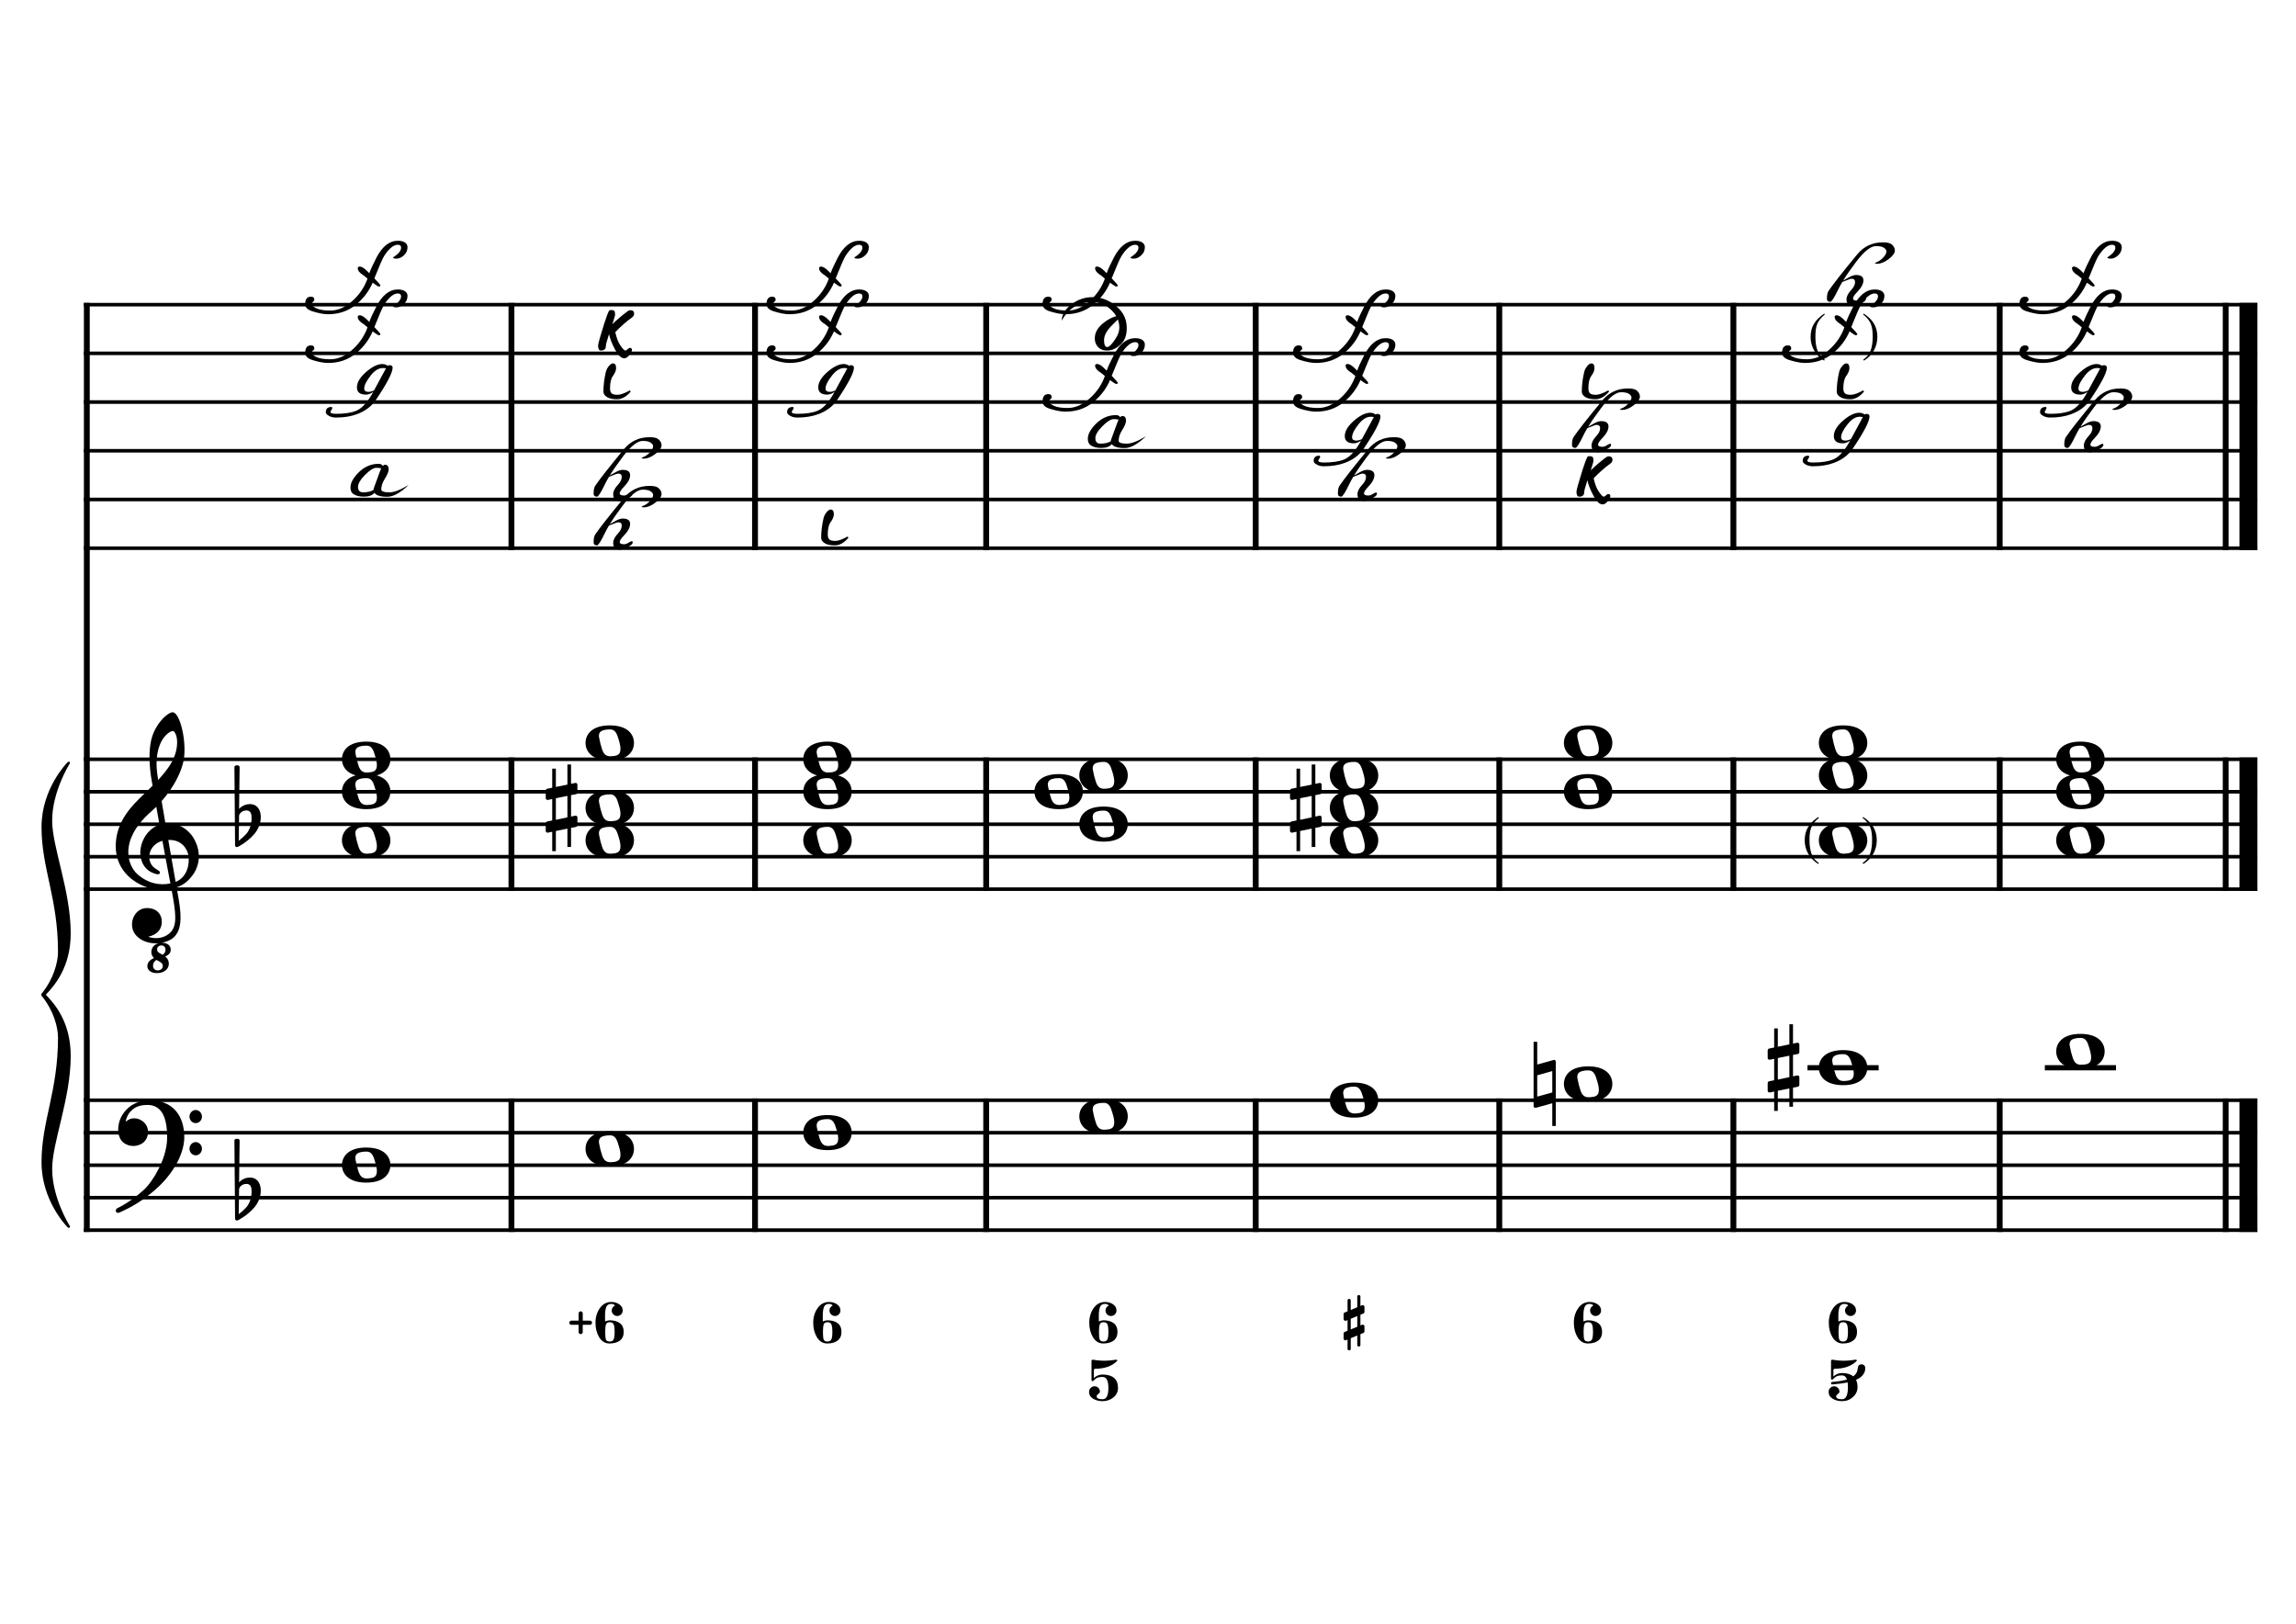 <?xml version="1.0" encoding="UTF-8" standalone="no"?>
<svg width="4209.44px" height="2976.38px" viewBox="0 0 4209.44 2976.38"
 xmlns="http://www.w3.org/2000/svg" xmlns:xlink="http://www.w3.org/1999/xlink" version="1.2" baseProfile="tiny">
<title>ReMineur (26)</title>
<desc>Generated by MuseScore 3.6.2</desc>
<polyline class="StaffLines" fill="none" stroke="#000000" stroke-width="6.55" stroke-linejoin="bevel" points="153.819,558.425 4138.58,558.425"/>
<polyline class="StaffLines" fill="none" stroke="#000000" stroke-width="6.55" stroke-linejoin="bevel" points="153.819,647.717 4138.58,647.717"/>
<polyline class="StaffLines" fill="none" stroke="#000000" stroke-width="6.55" stroke-linejoin="bevel" points="153.819,737.008 4138.58,737.008"/>
<polyline class="StaffLines" fill="none" stroke="#000000" stroke-width="6.55" stroke-linejoin="bevel" points="153.819,826.299 4138.58,826.299"/>
<polyline class="StaffLines" fill="none" stroke="#000000" stroke-width="6.55" stroke-linejoin="bevel" points="153.819,915.591 4138.58,915.591"/>
<polyline class="StaffLines" fill="none" stroke="#000000" stroke-width="6.55" stroke-linejoin="bevel" points="153.819,1004.88 4138.58,1004.88"/>
<polyline class="StaffLines" fill="none" stroke="#000000" stroke-width="6.55" stroke-linejoin="bevel" points="153.819,1391.81 4138.58,1391.81"/>
<polyline class="StaffLines" fill="none" stroke="#000000" stroke-width="6.55" stroke-linejoin="bevel" points="153.819,1451.34 4138.58,1451.34"/>
<polyline class="StaffLines" fill="none" stroke="#000000" stroke-width="6.55" stroke-linejoin="bevel" points="153.819,1510.87 4138.58,1510.87"/>
<polyline class="StaffLines" fill="none" stroke="#000000" stroke-width="6.55" stroke-linejoin="bevel" points="153.819,1570.39 4138.58,1570.39"/>
<polyline class="StaffLines" fill="none" stroke="#000000" stroke-width="6.55" stroke-linejoin="bevel" points="153.819,1629.92 4138.58,1629.92"/>
<polyline class="StaffLines" fill="none" stroke="#000000" stroke-width="6.55" stroke-linejoin="bevel" points="153.819,2016.85 4138.58,2016.85"/>
<polyline class="StaffLines" fill="none" stroke="#000000" stroke-width="6.55" stroke-linejoin="bevel" points="153.819,2076.38 4138.58,2076.38"/>
<polyline class="StaffLines" fill="none" stroke="#000000" stroke-width="6.55" stroke-linejoin="bevel" points="153.819,2135.91 4138.58,2135.91"/>
<polyline class="StaffLines" fill="none" stroke="#000000" stroke-width="6.55" stroke-linejoin="bevel" points="153.819,2195.43 4138.58,2195.43"/>
<polyline class="StaffLines" fill="none" stroke="#000000" stroke-width="6.55" stroke-linejoin="bevel" points="153.819,2254.96 4138.58,2254.96"/>
<path class="Symbol" transform="matrix(2.381,0,0,2.381,3308.69,1540.63)" d="M0,-0.1 C0,7.7 4,14 10.4,18.1 L10.9,17.4 C7.5,14.8 6.3,13.3 5.2,10.1 C4.2,7.2 3.7,4 3.7,-0.2 C3.7,-8.1 4.8,-12.3 10.9,-17.4 L10.5,-18.1 C3.9,-13.6 0,-8.5 0,-0.1"/>
<path class="Symbol" transform="matrix(2.381,0,0,2.381,3423.45,1540.63)" d="M3.7,-0.2 C3.7,4 3.2,7.2 2.2,10.1 C1,13.3 -0.2,14.8 -3.6,17.4 L-3,18.1 C3.4,14.1 7.3,7.6 7.3,-0.1 C7.3,-8.4 3.4,-13.8 -3.2,-18.1 L-3.6,-17.4 C2.6,-12.4 3.7,-8.1 3.7,-0.2"/>
<path class="Symbol" transform="matrix(2.381,0,0,2.381,3319.53,617.953)" d="M0,-0.1 C0,7.7 4,14 10.4,18.1 L10.9,17.4 C7.5,14.8 6.3,13.3 5.2,10.1 C4.2,7.2 3.7,4 3.7,-0.2 C3.7,-8.1 4.8,-12.3 10.9,-17.4 L10.5,-18.1 C3.9,-13.6 0,-8.5 0,-0.1"/>
<path class="Symbol" transform="matrix(2.381,0,0,2.381,3424.54,617.953)" d="M3.7,-0.2 C3.7,4 3.2,7.2 2.2,10.1 C1,13.3 -0.2,14.8 -3.6,17.4 L-3,18.1 C3.4,14.1 7.3,7.6 7.3,-0.1 C7.3,-8.4 3.4,-13.8 -3.2,-18.1 L-3.6,-17.4 C2.6,-12.4 3.7,-8.1 3.7,-0.2"/>
<polyline class="BarLine" fill="none" stroke="#000000" stroke-width="10.71" stroke-linejoin="bevel" points="159.176,2013.58 159.176,2258.23"/>
<polyline class="BarLine" fill="none" stroke="#000000" stroke-width="10.71" stroke-linejoin="bevel" points="937.666,2013.58 937.666,2258.23"/>
<polyline class="BarLine" fill="none" stroke="#000000" stroke-width="10.71" stroke-linejoin="bevel" points="1384.24,2013.58 1384.24,2258.23"/>
<polyline class="BarLine" fill="none" stroke="#000000" stroke-width="10.71" stroke-linejoin="bevel" points="1808.07,2013.58 1808.07,2258.23"/>
<polyline class="BarLine" fill="none" stroke="#000000" stroke-width="10.71" stroke-linejoin="bevel" points="2302.21,2013.58 2302.21,2258.23"/>
<polyline class="BarLine" fill="none" stroke="#000000" stroke-width="10.71" stroke-linejoin="bevel" points="2748.78,2013.58 2748.78,2258.23"/>
<polyline class="BarLine" fill="none" stroke="#000000" stroke-width="10.71" stroke-linejoin="bevel" points="3177.97,2013.58 3177.97,2258.23"/>
<polyline class="BarLine" fill="none" stroke="#000000" stroke-width="10.71" stroke-linejoin="bevel" points="3666.23,2013.58 3666.23,2258.23"/>
<polyline class="BarLine" fill="none" stroke="#000000" stroke-width="10.71" stroke-linejoin="bevel" points="4080.54,2013.58 4080.54,2258.23"/>
<polyline class="BarLine" fill="none" stroke="#000000" stroke-width="32.74" stroke-linejoin="bevel" points="4122.21,2013.58 4122.21,2258.23"/>
<polyline class="BarLine" fill="none" stroke="#000000" stroke-width="10.71" stroke-linejoin="bevel" points="159.176,1388.54 159.176,2016.85"/>
<polyline class="BarLine" fill="none" stroke="#000000" stroke-width="10.71" stroke-linejoin="bevel" points="937.666,1388.54 937.666,1633.2"/>
<polyline class="BarLine" fill="none" stroke="#000000" stroke-width="10.71" stroke-linejoin="bevel" points="1384.24,1388.54 1384.24,1633.2"/>
<polyline class="BarLine" fill="none" stroke="#000000" stroke-width="10.71" stroke-linejoin="bevel" points="1808.07,1388.54 1808.07,1633.2"/>
<polyline class="BarLine" fill="none" stroke="#000000" stroke-width="10.71" stroke-linejoin="bevel" points="2302.21,1388.54 2302.21,1633.2"/>
<polyline class="BarLine" fill="none" stroke="#000000" stroke-width="10.71" stroke-linejoin="bevel" points="2748.78,1388.54 2748.78,1633.2"/>
<polyline class="BarLine" fill="none" stroke="#000000" stroke-width="10.71" stroke-linejoin="bevel" points="3177.97,1388.54 3177.97,1633.2"/>
<polyline class="BarLine" fill="none" stroke="#000000" stroke-width="10.71" stroke-linejoin="bevel" points="3666.23,1388.54 3666.23,1633.2"/>
<polyline class="BarLine" fill="none" stroke="#000000" stroke-width="10.71" stroke-linejoin="bevel" points="4080.54,1388.54 4080.54,1633.2"/>
<polyline class="BarLine" fill="none" stroke="#000000" stroke-width="32.74" stroke-linejoin="bevel" points="4122.21,1388.54 4122.21,1633.2"/>
<polyline class="BarLine" fill="none" stroke="#000000" stroke-width="10.71" stroke-linejoin="bevel" points="159.176,555.151 159.176,1391.81"/>
<polyline class="BarLine" fill="none" stroke="#000000" stroke-width="10.71" stroke-linejoin="bevel" points="937.666,555.151 937.666,1008.16"/>
<polyline class="BarLine" fill="none" stroke="#000000" stroke-width="10.71" stroke-linejoin="bevel" points="1384.24,555.151 1384.24,1008.16"/>
<polyline class="BarLine" fill="none" stroke="#000000" stroke-width="10.71" stroke-linejoin="bevel" points="1808.07,555.151 1808.07,1008.16"/>
<polyline class="BarLine" fill="none" stroke="#000000" stroke-width="10.71" stroke-linejoin="bevel" points="2302.21,555.151 2302.21,1008.16"/>
<polyline class="BarLine" fill="none" stroke="#000000" stroke-width="10.71" stroke-linejoin="bevel" points="2748.78,555.151 2748.78,1008.16"/>
<polyline class="BarLine" fill="none" stroke="#000000" stroke-width="10.71" stroke-linejoin="bevel" points="3177.97,555.151 3177.97,1008.16"/>
<polyline class="BarLine" fill="none" stroke="#000000" stroke-width="10.71" stroke-linejoin="bevel" points="3666.23,555.151 3666.23,1008.16"/>
<polyline class="BarLine" fill="none" stroke="#000000" stroke-width="10.71" stroke-linejoin="bevel" points="4080.54,555.151 4080.54,1008.16"/>
<polyline class="BarLine" fill="none" stroke="#000000" stroke-width="32.74" stroke-linejoin="bevel" points="4122.21,555.151 4122.21,1008.16"/>
<path class="Accidental" transform="matrix(2.381,0,0,2.381,2811.65,1987.09)" d="M16.6,-18.3 C16.4,-18.5 16.1,-18.6 15.8,-18.6 C15.7,-18.6 15.5,-18.5 15.4,-18.5 L2.8,-15 L2.8,-32.5 L0,-32.5 L0,17 C0,17.8 0.6,18.3 1.4,18.3 L1.8,18.3 L14.4,14.8 L14.4,32.3 L17.1,32.3 L17.1,-17.2 C17.1,-17.6 16.9,-18.1 16.6,-18.3 M14.4,6.5 L2.8,9.7 L2.8,-6.7 L14.4,-10 L14.4,6.5 "/>
<path class="Accidental" transform="matrix(2.381,0,0,2.381,3240.83,1957.32)" d="M23.3,-10.6 C23.9,-10.7 24.4,-11.4 24.4,-12 L24.4,-17.9 C24.4,-18.7 23.8,-19.3 23,-19.3 L22.8,-19.3 L19.5,-18.6 L19.5,-33.5 L16.7,-33.5 L16.7,-18 L7.8,-16.2 L7.8,-30.3 L5,-30.3 L5,-15.6 L1.1,-14.8 C0.5,-14.7 0,-14 0,-13.4 L0,-13.2 L0,-7.4 L0,-7.6 C0,-6.8 0.6,-6.2 1.4,-6.2 L1.7,-6.2 L5,-6.9 L5,9.6 L1.1,10.4 C0.5,10.5 0,11.2 0,11.8 L0,17.6 C0,18.4 0.6,19 1.4,19 L1.7,19 L5,18.3 L5,33.2 L7.8,33.2 L7.8,17.7 L16.7,15.9 L16.7,30 L19.5,30 L19.5,15.3 L23.3,14.6 C23.9,14.5 24.4,13.8 24.4,13.2 L24.4,7.3 C24.4,6.5 23.8,5.9 23,5.9 L22.8,5.9 L19.5,6.6 L19.5,-9.9 L23.3,-10.6 M7.8,9.1 L7.8,-7.5 L16.7,-9.3 L16.7,7.2 L7.8,9.1 "/>
<path class="Accidental" transform="matrix(2.381,0,0,2.381,1000.53,1481.1)" d="M23.3,-10.6 C23.9,-10.7 24.4,-11.4 24.4,-12 L24.4,-17.9 C24.4,-18.7 23.8,-19.3 23,-19.3 L22.8,-19.3 L19.5,-18.6 L19.5,-33.5 L16.7,-33.5 L16.7,-18 L7.8,-16.2 L7.8,-30.3 L5,-30.3 L5,-15.6 L1.1,-14.8 C0.5,-14.7 0,-14 0,-13.4 L0,-13.2 L0,-7.4 L0,-7.6 C0,-6.8 0.6,-6.2 1.4,-6.2 L1.7,-6.2 L5,-6.9 L5,9.6 L1.1,10.4 C0.5,10.5 0,11.2 0,11.8 L0,17.6 C0,18.4 0.6,19 1.4,19 L1.7,19 L5,18.3 L5,33.2 L7.8,33.2 L7.8,17.7 L16.7,15.9 L16.7,30 L19.5,30 L19.5,15.3 L23.3,14.6 C23.9,14.5 24.4,13.8 24.4,13.2 L24.4,7.3 C24.4,6.5 23.8,5.9 23,5.9 L22.8,5.9 L19.5,6.6 L19.5,-9.9 L23.3,-10.6 M7.8,9.1 L7.8,-7.5 L16.7,-9.3 L16.7,7.2 L7.8,9.1 "/>
<path class="Accidental" transform="matrix(2.381,0,0,2.381,2365.07,1481.1)" d="M23.3,-10.6 C23.9,-10.7 24.4,-11.4 24.4,-12 L24.4,-17.9 C24.4,-18.7 23.8,-19.3 23,-19.3 L22.8,-19.3 L19.5,-18.6 L19.5,-33.5 L16.7,-33.5 L16.7,-18 L7.8,-16.2 L7.8,-30.3 L5,-30.3 L5,-15.6 L1.1,-14.8 C0.5,-14.7 0,-14 0,-13.4 L0,-13.2 L0,-7.4 L0,-7.6 C0,-6.8 0.6,-6.2 1.4,-6.2 L1.7,-6.2 L5,-6.9 L5,9.6 L1.1,10.4 C0.5,10.5 0,11.2 0,11.8 L0,17.6 C0,18.4 0.6,19 1.4,19 L1.7,19 L5,18.3 L5,33.2 L7.8,33.2 L7.8,17.7 L16.7,15.9 L16.7,30 L19.5,30 L19.5,15.3 L23.3,14.6 C23.9,14.5 24.4,13.8 24.4,13.2 L24.4,7.3 C24.4,6.5 23.8,5.9 23,5.9 L22.8,5.9 L19.5,6.6 L19.5,-9.9 L23.3,-10.6 M7.8,9.1 L7.8,-7.5 L16.7,-9.3 L16.7,7.2 L7.8,9.1 "/>
<polyline class="LedgerLine" fill="none" stroke="#000000" stroke-width="9.52" stroke-linejoin="bevel" points="3313.81,1957.32 3444.29,1957.32"/>
<polyline class="LedgerLine" fill="none" stroke="#000000" stroke-width="9.52" stroke-linejoin="bevel" points="3748.97,1957.32 3879.45,1957.32"/>
<path class="Note" transform="matrix(2.381,0,0,2.381,626.933,2135.91)" d="M18.7,-13.6 C4.9,-13.6 0,-6.6 0,-0.1 C0,6.4 4.9,13.4 18.7,13.4 C32.5,13.4 37.3,6.4 37.3,-0.1 C37.3,-6.6 32.5,-13.6 18.7,-13.6 M10.4,-4.5 C10.3,-4.9 10.3,-5.3 10.3,-5.7 C10.3,-6.5 10.5,-7.3 10.9,-8 C11.6,-9 12.8,-9.7 14.3,-10 C15.6,-10.3 16.3,-10.5 18.9,-10.5 L19,-10.5 C23,-10.5 24.3,-6.8 25.4,-3 L25.7,-2 C26.5,0.6 26.9,2.8 26.9,4.5 C26.9,5.7 26.7,6.8 26.3,7.6 C25.7,8.7 24.7,9.4 23,9.8 C22.1,10 20.6,10.1 20.6,10.1 C20.1,10.1 19.7,10.2 19.3,10.2 C16.1,10.2 14.1,9 12.7,4.7 C11.5,1 11.3,-0.1 10.4,-4.5"/>
<path class="Note" transform="matrix(2.381,0,0,2.381,1073.51,2106.14)" d="M18.7,-13.6 C4.9,-13.6 0,-6.6 0,-0.1 C0,6.4 4.9,13.4 18.7,13.4 C32.5,13.4 37.3,6.4 37.3,-0.1 C37.3,-6.6 32.5,-13.6 18.7,-13.6 M10.4,-4.5 C10.3,-4.9 10.3,-5.3 10.3,-5.7 C10.3,-6.5 10.5,-7.3 10.9,-8 C11.6,-9 12.8,-9.7 14.3,-10 C15.6,-10.3 16.3,-10.5 18.9,-10.5 L19,-10.5 C23,-10.5 24.3,-6.8 25.4,-3 L25.7,-2 C26.5,0.6 26.9,2.8 26.9,4.5 C26.9,5.7 26.7,6.8 26.3,7.6 C25.7,8.7 24.7,9.4 23,9.8 C22.1,10 20.6,10.1 20.6,10.1 C20.1,10.1 19.7,10.2 19.3,10.2 C16.1,10.2 14.1,9 12.7,4.7 C11.5,1 11.3,-0.1 10.4,-4.5"/>
<path class="Note" transform="matrix(2.381,0,0,2.381,1472.71,2076.38)" d="M18.7,-13.6 C4.9,-13.6 0,-6.6 0,-0.1 C0,6.4 4.9,13.4 18.7,13.4 C32.5,13.4 37.3,6.4 37.3,-0.1 C37.3,-6.6 32.5,-13.6 18.7,-13.6 M10.4,-4.5 C10.3,-4.9 10.3,-5.3 10.3,-5.7 C10.3,-6.5 10.5,-7.3 10.9,-8 C11.6,-9 12.8,-9.7 14.3,-10 C15.6,-10.3 16.3,-10.5 18.9,-10.5 L19,-10.5 C23,-10.5 24.3,-6.8 25.4,-3 L25.7,-2 C26.5,0.6 26.9,2.8 26.9,4.5 C26.9,5.7 26.7,6.8 26.3,7.6 C25.7,8.7 24.7,9.4 23,9.8 C22.1,10 20.6,10.1 20.6,10.1 C20.1,10.1 19.7,10.2 19.3,10.2 C16.1,10.2 14.1,9 12.7,4.7 C11.5,1 11.3,-0.1 10.4,-4.5"/>
<path class="Note" transform="matrix(2.381,0,0,2.381,1978.79,2046.61)" d="M18.7,-13.6 C4.9,-13.6 0,-6.6 0,-0.1 C0,6.4 4.9,13.4 18.7,13.4 C32.5,13.4 37.3,6.4 37.3,-0.1 C37.3,-6.6 32.5,-13.6 18.7,-13.6 M10.4,-4.5 C10.3,-4.9 10.3,-5.3 10.3,-5.7 C10.3,-6.5 10.5,-7.3 10.9,-8 C11.6,-9 12.8,-9.7 14.3,-10 C15.6,-10.3 16.3,-10.5 18.9,-10.5 L19,-10.5 C23,-10.5 24.3,-6.8 25.4,-3 L25.7,-2 C26.5,0.6 26.9,2.8 26.9,4.5 C26.9,5.7 26.7,6.8 26.3,7.6 C25.7,8.7 24.7,9.4 23,9.8 C22.1,10 20.6,10.1 20.6,10.1 C20.1,10.1 19.7,10.2 19.3,10.2 C16.1,10.2 14.1,9 12.7,4.7 C11.5,1 11.3,-0.1 10.4,-4.5"/>
<path class="Note" transform="matrix(2.381,0,0,2.381,2438.05,2016.85)" d="M18.7,-13.6 C4.9,-13.6 0,-6.6 0,-0.1 C0,6.4 4.9,13.4 18.7,13.4 C32.5,13.4 37.3,6.4 37.3,-0.1 C37.3,-6.6 32.5,-13.6 18.7,-13.6 M10.4,-4.5 C10.3,-4.9 10.3,-5.3 10.3,-5.7 C10.3,-6.5 10.5,-7.3 10.9,-8 C11.6,-9 12.8,-9.7 14.3,-10 C15.6,-10.3 16.3,-10.5 18.9,-10.5 L19,-10.5 C23,-10.5 24.3,-6.8 25.4,-3 L25.7,-2 C26.5,0.6 26.9,2.8 26.9,4.5 C26.9,5.7 26.7,6.8 26.3,7.6 C25.7,8.7 24.7,9.4 23,9.8 C22.1,10 20.6,10.1 20.6,10.1 C20.1,10.1 19.7,10.2 19.3,10.2 C16.1,10.2 14.1,9 12.7,4.7 C11.5,1 11.3,-0.1 10.4,-4.5"/>
<path class="Note" transform="matrix(2.381,0,0,2.381,2867.23,1987.09)" d="M18.7,-13.6 C4.9,-13.6 0,-6.6 0,-0.1 C0,6.4 4.9,13.4 18.7,13.4 C32.5,13.4 37.3,6.4 37.3,-0.1 C37.3,-6.6 32.5,-13.6 18.7,-13.6 M10.4,-4.5 C10.3,-4.9 10.3,-5.3 10.3,-5.7 C10.3,-6.5 10.5,-7.3 10.9,-8 C11.6,-9 12.8,-9.7 14.3,-10 C15.6,-10.3 16.3,-10.5 18.9,-10.5 L19,-10.5 C23,-10.5 24.3,-6.8 25.4,-3 L25.7,-2 C26.5,0.6 26.9,2.8 26.9,4.5 C26.9,5.7 26.7,6.8 26.3,7.6 C25.7,8.7 24.7,9.4 23,9.8 C22.1,10 20.6,10.1 20.6,10.1 C20.1,10.1 19.7,10.2 19.3,10.2 C16.1,10.2 14.1,9 12.7,4.7 C11.5,1 11.3,-0.1 10.4,-4.5"/>
<path class="Note" transform="matrix(2.381,0,0,2.381,3334.64,1957.32)" d="M18.7,-13.6 C4.9,-13.6 0,-6.6 0,-0.1 C0,6.4 4.9,13.4 18.7,13.4 C32.5,13.4 37.3,6.4 37.3,-0.1 C37.3,-6.6 32.5,-13.6 18.7,-13.6 M10.4,-4.5 C10.3,-4.9 10.3,-5.3 10.3,-5.7 C10.3,-6.5 10.5,-7.3 10.9,-8 C11.6,-9 12.8,-9.7 14.3,-10 C15.6,-10.3 16.3,-10.5 18.9,-10.5 L19,-10.5 C23,-10.5 24.3,-6.8 25.4,-3 L25.7,-2 C26.5,0.6 26.9,2.8 26.9,4.5 C26.9,5.7 26.7,6.8 26.3,7.6 C25.7,8.7 24.7,9.4 23,9.8 C22.1,10 20.6,10.1 20.6,10.1 C20.1,10.1 19.7,10.2 19.3,10.2 C16.1,10.2 14.1,9 12.7,4.7 C11.5,1 11.3,-0.1 10.4,-4.5"/>
<path class="Note" transform="matrix(2.381,0,0,2.381,3769.81,1927.56)" d="M18.7,-13.6 C4.9,-13.6 0,-6.6 0,-0.1 C0,6.4 4.9,13.4 18.7,13.4 C32.5,13.4 37.3,6.4 37.3,-0.1 C37.3,-6.6 32.5,-13.6 18.7,-13.6 M10.4,-4.5 C10.3,-4.9 10.3,-5.3 10.3,-5.7 C10.3,-6.5 10.5,-7.3 10.9,-8 C11.6,-9 12.8,-9.7 14.3,-10 C15.6,-10.3 16.3,-10.5 18.9,-10.5 L19,-10.5 C23,-10.5 24.3,-6.8 25.4,-3 L25.7,-2 C26.5,0.6 26.9,2.8 26.9,4.5 C26.9,5.7 26.7,6.8 26.3,7.6 C25.7,8.7 24.7,9.4 23,9.8 C22.1,10 20.6,10.1 20.6,10.1 C20.1,10.1 19.7,10.2 19.3,10.2 C16.1,10.2 14.1,9 12.7,4.7 C11.5,1 11.3,-0.1 10.4,-4.5"/>
<path class="Note" transform="matrix(2.381,0,0,2.381,626.933,1540.63)" d="M18.7,-13.6 C4.9,-13.6 0,-6.6 0,-0.1 C0,6.4 4.9,13.4 18.7,13.4 C32.5,13.4 37.3,6.4 37.3,-0.1 C37.3,-6.6 32.5,-13.6 18.7,-13.6 M10.4,-4.5 C10.3,-4.9 10.3,-5.3 10.3,-5.7 C10.3,-6.5 10.5,-7.3 10.9,-8 C11.6,-9 12.8,-9.7 14.3,-10 C15.6,-10.3 16.3,-10.5 18.9,-10.5 L19,-10.5 C23,-10.5 24.3,-6.8 25.4,-3 L25.7,-2 C26.5,0.6 26.9,2.8 26.9,4.5 C26.9,5.7 26.7,6.8 26.3,7.6 C25.7,8.7 24.7,9.4 23,9.8 C22.1,10 20.6,10.1 20.6,10.1 C20.1,10.1 19.7,10.2 19.3,10.2 C16.1,10.2 14.1,9 12.7,4.7 C11.5,1 11.3,-0.1 10.4,-4.5"/>
<path class="Note" transform="matrix(2.381,0,0,2.381,626.933,1451.34)" d="M18.7,-13.6 C4.9,-13.6 0,-6.6 0,-0.1 C0,6.4 4.9,13.4 18.7,13.4 C32.5,13.4 37.3,6.4 37.3,-0.1 C37.3,-6.6 32.5,-13.6 18.7,-13.6 M10.4,-4.5 C10.3,-4.9 10.3,-5.3 10.3,-5.7 C10.3,-6.5 10.5,-7.3 10.9,-8 C11.6,-9 12.8,-9.7 14.3,-10 C15.6,-10.3 16.3,-10.5 18.9,-10.5 L19,-10.5 C23,-10.5 24.3,-6.8 25.4,-3 L25.7,-2 C26.5,0.6 26.9,2.8 26.9,4.5 C26.9,5.7 26.7,6.8 26.3,7.6 C25.7,8.7 24.7,9.4 23,9.8 C22.1,10 20.6,10.1 20.6,10.1 C20.1,10.1 19.7,10.2 19.3,10.2 C16.1,10.2 14.1,9 12.7,4.7 C11.5,1 11.3,-0.1 10.4,-4.5"/>
<path class="Note" transform="matrix(2.381,0,0,2.381,626.933,1391.81)" d="M18.7,-13.6 C4.9,-13.6 0,-6.6 0,-0.1 C0,6.4 4.9,13.4 18.7,13.4 C32.5,13.4 37.3,6.4 37.3,-0.1 C37.3,-6.6 32.5,-13.6 18.7,-13.6 M10.4,-4.5 C10.3,-4.9 10.3,-5.3 10.3,-5.7 C10.3,-6.5 10.5,-7.3 10.9,-8 C11.6,-9 12.8,-9.7 14.3,-10 C15.6,-10.3 16.3,-10.5 18.9,-10.5 L19,-10.5 C23,-10.5 24.3,-6.8 25.4,-3 L25.7,-2 C26.5,0.6 26.9,2.8 26.9,4.5 C26.9,5.7 26.7,6.8 26.3,7.6 C25.7,8.7 24.7,9.4 23,9.8 C22.1,10 20.6,10.1 20.6,10.1 C20.1,10.1 19.7,10.2 19.3,10.2 C16.1,10.2 14.1,9 12.7,4.7 C11.5,1 11.3,-0.1 10.4,-4.5"/>
<path class="Note" transform="matrix(2.381,0,0,2.381,1073.51,1540.63)" d="M18.7,-13.6 C4.9,-13.6 0,-6.6 0,-0.1 C0,6.4 4.9,13.4 18.7,13.4 C32.5,13.4 37.3,6.4 37.3,-0.1 C37.3,-6.6 32.5,-13.6 18.7,-13.6 M10.4,-4.5 C10.3,-4.9 10.3,-5.3 10.3,-5.7 C10.3,-6.5 10.5,-7.3 10.9,-8 C11.6,-9 12.8,-9.7 14.3,-10 C15.6,-10.3 16.3,-10.5 18.9,-10.5 L19,-10.5 C23,-10.5 24.3,-6.8 25.4,-3 L25.7,-2 C26.5,0.6 26.9,2.8 26.9,4.5 C26.9,5.7 26.7,6.8 26.3,7.6 C25.7,8.7 24.7,9.4 23,9.8 C22.1,10 20.6,10.1 20.6,10.1 C20.1,10.1 19.7,10.2 19.3,10.2 C16.1,10.2 14.1,9 12.7,4.7 C11.5,1 11.3,-0.1 10.4,-4.5"/>
<path class="Note" transform="matrix(2.381,0,0,2.381,1073.51,1481.1)" d="M18.7,-13.6 C4.9,-13.6 0,-6.6 0,-0.1 C0,6.4 4.9,13.4 18.7,13.4 C32.5,13.4 37.3,6.4 37.3,-0.1 C37.3,-6.6 32.5,-13.6 18.7,-13.6 M10.4,-4.5 C10.3,-4.9 10.3,-5.3 10.3,-5.7 C10.3,-6.5 10.5,-7.3 10.9,-8 C11.6,-9 12.8,-9.7 14.3,-10 C15.6,-10.3 16.3,-10.5 18.9,-10.5 L19,-10.5 C23,-10.5 24.3,-6.8 25.4,-3 L25.7,-2 C26.5,0.6 26.9,2.8 26.9,4.5 C26.9,5.7 26.7,6.8 26.3,7.6 C25.7,8.7 24.7,9.4 23,9.8 C22.1,10 20.6,10.1 20.6,10.1 C20.1,10.1 19.7,10.2 19.3,10.2 C16.1,10.2 14.1,9 12.7,4.7 C11.5,1 11.3,-0.1 10.4,-4.5"/>
<path class="Note" transform="matrix(2.381,0,0,2.381,1073.51,1362.05)" d="M18.7,-13.6 C4.9,-13.6 0,-6.6 0,-0.1 C0,6.4 4.9,13.4 18.7,13.4 C32.5,13.4 37.3,6.4 37.3,-0.1 C37.3,-6.6 32.5,-13.6 18.7,-13.6 M10.4,-4.5 C10.3,-4.9 10.3,-5.3 10.3,-5.7 C10.3,-6.5 10.5,-7.3 10.9,-8 C11.6,-9 12.8,-9.7 14.3,-10 C15.6,-10.3 16.3,-10.5 18.9,-10.5 L19,-10.5 C23,-10.5 24.3,-6.8 25.4,-3 L25.7,-2 C26.5,0.6 26.9,2.8 26.9,4.5 C26.9,5.7 26.7,6.8 26.3,7.6 C25.7,8.7 24.7,9.4 23,9.8 C22.1,10 20.6,10.1 20.6,10.1 C20.1,10.1 19.7,10.2 19.3,10.2 C16.1,10.2 14.1,9 12.7,4.7 C11.5,1 11.3,-0.1 10.4,-4.5"/>
<path class="Note" transform="matrix(2.381,0,0,2.381,1472.71,1540.63)" d="M18.7,-13.6 C4.9,-13.6 0,-6.6 0,-0.1 C0,6.4 4.9,13.4 18.7,13.4 C32.5,13.4 37.3,6.4 37.3,-0.1 C37.3,-6.6 32.5,-13.6 18.7,-13.6 M10.4,-4.5 C10.3,-4.9 10.3,-5.3 10.3,-5.7 C10.3,-6.5 10.5,-7.3 10.9,-8 C11.6,-9 12.8,-9.7 14.3,-10 C15.6,-10.3 16.3,-10.5 18.9,-10.5 L19,-10.5 C23,-10.5 24.3,-6.8 25.4,-3 L25.7,-2 C26.5,0.6 26.9,2.8 26.9,4.5 C26.9,5.7 26.7,6.8 26.3,7.6 C25.7,8.7 24.7,9.4 23,9.8 C22.1,10 20.6,10.1 20.6,10.1 C20.1,10.1 19.7,10.2 19.3,10.2 C16.1,10.2 14.1,9 12.7,4.7 C11.5,1 11.3,-0.1 10.4,-4.5"/>
<path class="Note" transform="matrix(2.381,0,0,2.381,1472.71,1451.34)" d="M18.7,-13.6 C4.9,-13.6 0,-6.6 0,-0.1 C0,6.4 4.9,13.4 18.7,13.4 C32.5,13.4 37.3,6.4 37.3,-0.1 C37.3,-6.6 32.5,-13.6 18.7,-13.6 M10.4,-4.5 C10.3,-4.9 10.3,-5.3 10.3,-5.7 C10.3,-6.5 10.5,-7.3 10.9,-8 C11.6,-9 12.8,-9.7 14.3,-10 C15.6,-10.3 16.3,-10.5 18.9,-10.5 L19,-10.5 C23,-10.5 24.3,-6.8 25.4,-3 L25.7,-2 C26.5,0.6 26.9,2.8 26.9,4.5 C26.9,5.7 26.7,6.8 26.3,7.6 C25.7,8.7 24.7,9.4 23,9.8 C22.1,10 20.6,10.1 20.6,10.1 C20.1,10.1 19.7,10.2 19.3,10.2 C16.1,10.2 14.1,9 12.7,4.7 C11.5,1 11.3,-0.1 10.4,-4.5"/>
<path class="Note" transform="matrix(2.381,0,0,2.381,1472.71,1391.81)" d="M18.7,-13.6 C4.9,-13.6 0,-6.6 0,-0.1 C0,6.4 4.9,13.4 18.7,13.4 C32.5,13.4 37.3,6.4 37.3,-0.1 C37.3,-6.6 32.5,-13.6 18.7,-13.6 M10.4,-4.5 C10.3,-4.9 10.3,-5.3 10.3,-5.7 C10.3,-6.5 10.5,-7.3 10.9,-8 C11.6,-9 12.8,-9.7 14.3,-10 C15.6,-10.3 16.3,-10.5 18.9,-10.5 L19,-10.5 C23,-10.5 24.3,-6.8 25.4,-3 L25.7,-2 C26.5,0.6 26.9,2.8 26.9,4.5 C26.9,5.7 26.7,6.8 26.3,7.6 C25.7,8.7 24.7,9.4 23,9.8 C22.1,10 20.6,10.1 20.6,10.1 C20.1,10.1 19.7,10.2 19.3,10.2 C16.1,10.2 14.1,9 12.7,4.7 C11.5,1 11.3,-0.1 10.4,-4.5"/>
<path class="Note" transform="matrix(2.381,0,0,2.381,1978.79,1510.87)" d="M18.7,-13.6 C4.9,-13.6 0,-6.6 0,-0.1 C0,6.4 4.9,13.4 18.7,13.4 C32.5,13.4 37.3,6.4 37.3,-0.1 C37.3,-6.6 32.5,-13.6 18.7,-13.6 M10.4,-4.5 C10.3,-4.9 10.3,-5.3 10.3,-5.7 C10.3,-6.5 10.5,-7.3 10.9,-8 C11.6,-9 12.8,-9.7 14.3,-10 C15.6,-10.3 16.3,-10.5 18.9,-10.5 L19,-10.5 C23,-10.5 24.3,-6.8 25.4,-3 L25.7,-2 C26.5,0.6 26.9,2.8 26.9,4.5 C26.9,5.7 26.7,6.8 26.3,7.6 C25.7,8.7 24.7,9.4 23,9.8 C22.1,10 20.6,10.1 20.6,10.1 C20.1,10.1 19.7,10.2 19.3,10.2 C16.1,10.2 14.1,9 12.7,4.7 C11.5,1 11.3,-0.1 10.4,-4.5"/>
<path class="Note" transform="matrix(2.381,0,0,2.381,1896.53,1451.34)" d="M18.7,-13.6 C4.9,-13.6 0,-6.6 0,-0.1 C0,6.4 4.9,13.4 18.7,13.4 C32.5,13.4 37.3,6.4 37.3,-0.1 C37.3,-6.6 32.5,-13.6 18.7,-13.6 M10.4,-4.5 C10.3,-4.9 10.3,-5.3 10.3,-5.7 C10.3,-6.5 10.5,-7.3 10.9,-8 C11.6,-9 12.8,-9.7 14.3,-10 C15.6,-10.3 16.3,-10.5 18.9,-10.5 L19,-10.5 C23,-10.5 24.3,-6.8 25.4,-3 L25.7,-2 C26.5,0.6 26.9,2.8 26.9,4.5 C26.9,5.7 26.7,6.8 26.3,7.6 C25.7,8.7 24.7,9.4 23,9.8 C22.1,10 20.6,10.1 20.6,10.1 C20.1,10.1 19.7,10.2 19.3,10.2 C16.1,10.2 14.1,9 12.7,4.7 C11.5,1 11.3,-0.1 10.4,-4.5"/>
<path class="Note" transform="matrix(2.381,0,0,2.381,1978.79,1421.57)" d="M18.7,-13.6 C4.9,-13.6 0,-6.6 0,-0.1 C0,6.4 4.9,13.4 18.7,13.4 C32.5,13.4 37.3,6.4 37.3,-0.1 C37.3,-6.6 32.5,-13.6 18.7,-13.6 M10.4,-4.5 C10.3,-4.9 10.3,-5.3 10.3,-5.7 C10.3,-6.5 10.5,-7.3 10.9,-8 C11.6,-9 12.8,-9.7 14.3,-10 C15.6,-10.3 16.3,-10.5 18.9,-10.5 L19,-10.5 C23,-10.5 24.3,-6.8 25.4,-3 L25.7,-2 C26.5,0.6 26.9,2.8 26.9,4.5 C26.9,5.7 26.7,6.8 26.3,7.6 C25.7,8.7 24.7,9.4 23,9.8 C22.1,10 20.6,10.1 20.6,10.1 C20.1,10.1 19.7,10.2 19.3,10.2 C16.1,10.2 14.1,9 12.7,4.7 C11.5,1 11.3,-0.1 10.4,-4.5"/>
<path class="Note" transform="matrix(2.381,0,0,2.381,2438.05,1540.63)" d="M18.7,-13.6 C4.9,-13.6 0,-6.6 0,-0.1 C0,6.4 4.9,13.4 18.7,13.4 C32.5,13.4 37.3,6.4 37.3,-0.1 C37.3,-6.6 32.5,-13.6 18.7,-13.6 M10.4,-4.5 C10.3,-4.9 10.3,-5.3 10.3,-5.7 C10.3,-6.5 10.5,-7.3 10.9,-8 C11.6,-9 12.8,-9.7 14.3,-10 C15.6,-10.3 16.3,-10.5 18.9,-10.5 L19,-10.5 C23,-10.5 24.3,-6.8 25.4,-3 L25.7,-2 C26.5,0.6 26.9,2.8 26.9,4.5 C26.9,5.7 26.7,6.8 26.3,7.6 C25.7,8.7 24.7,9.4 23,9.8 C22.1,10 20.6,10.1 20.6,10.1 C20.1,10.1 19.7,10.2 19.3,10.2 C16.1,10.2 14.1,9 12.7,4.7 C11.5,1 11.3,-0.1 10.4,-4.5"/>
<path class="Note" transform="matrix(2.381,0,0,2.381,2438.05,1481.1)" d="M18.7,-13.6 C4.9,-13.6 0,-6.6 0,-0.1 C0,6.4 4.9,13.4 18.7,13.4 C32.5,13.4 37.3,6.4 37.3,-0.1 C37.3,-6.6 32.5,-13.6 18.7,-13.6 M10.4,-4.5 C10.3,-4.9 10.3,-5.3 10.3,-5.7 C10.3,-6.5 10.5,-7.3 10.9,-8 C11.6,-9 12.8,-9.7 14.3,-10 C15.6,-10.3 16.3,-10.5 18.9,-10.5 L19,-10.5 C23,-10.5 24.3,-6.8 25.4,-3 L25.7,-2 C26.5,0.6 26.9,2.8 26.9,4.5 C26.9,5.7 26.7,6.8 26.3,7.6 C25.7,8.7 24.7,9.4 23,9.8 C22.1,10 20.6,10.1 20.6,10.1 C20.1,10.1 19.7,10.2 19.3,10.2 C16.1,10.2 14.1,9 12.7,4.7 C11.5,1 11.3,-0.1 10.4,-4.5"/>
<path class="Note" transform="matrix(2.381,0,0,2.381,2438.05,1421.57)" d="M18.7,-13.6 C4.9,-13.6 0,-6.6 0,-0.1 C0,6.4 4.9,13.4 18.7,13.4 C32.5,13.4 37.3,6.4 37.3,-0.1 C37.3,-6.6 32.5,-13.6 18.7,-13.6 M10.4,-4.5 C10.3,-4.9 10.3,-5.3 10.3,-5.7 C10.3,-6.5 10.5,-7.3 10.9,-8 C11.6,-9 12.8,-9.7 14.3,-10 C15.6,-10.3 16.3,-10.5 18.9,-10.5 L19,-10.5 C23,-10.5 24.3,-6.8 25.4,-3 L25.7,-2 C26.5,0.6 26.9,2.8 26.9,4.5 C26.9,5.7 26.7,6.8 26.3,7.6 C25.7,8.7 24.7,9.4 23,9.8 C22.1,10 20.6,10.1 20.6,10.1 C20.1,10.1 19.7,10.2 19.3,10.2 C16.1,10.2 14.1,9 12.7,4.7 C11.5,1 11.3,-0.1 10.4,-4.5"/>
<path class="Note" transform="matrix(2.381,0,0,2.381,2867.23,1451.34)" d="M18.7,-13.6 C4.9,-13.6 0,-6.6 0,-0.1 C0,6.4 4.9,13.4 18.7,13.4 C32.5,13.4 37.3,6.4 37.3,-0.1 C37.3,-6.6 32.5,-13.6 18.7,-13.6 M10.4,-4.5 C10.3,-4.9 10.3,-5.3 10.3,-5.7 C10.3,-6.5 10.5,-7.3 10.9,-8 C11.6,-9 12.8,-9.7 14.3,-10 C15.6,-10.3 16.3,-10.5 18.9,-10.5 L19,-10.5 C23,-10.5 24.3,-6.8 25.4,-3 L25.7,-2 C26.5,0.6 26.9,2.8 26.9,4.5 C26.9,5.7 26.7,6.8 26.3,7.6 C25.7,8.7 24.7,9.4 23,9.8 C22.1,10 20.6,10.1 20.6,10.1 C20.1,10.1 19.7,10.2 19.3,10.2 C16.1,10.2 14.1,9 12.7,4.7 C11.5,1 11.3,-0.1 10.4,-4.5"/>
<path class="Note" transform="matrix(2.381,0,0,2.381,2867.23,1362.05)" d="M18.7,-13.6 C4.9,-13.6 0,-6.6 0,-0.1 C0,6.4 4.9,13.4 18.7,13.4 C32.5,13.4 37.3,6.4 37.3,-0.1 C37.3,-6.6 32.5,-13.6 18.7,-13.6 M10.4,-4.5 C10.3,-4.9 10.3,-5.3 10.3,-5.7 C10.3,-6.5 10.5,-7.3 10.9,-8 C11.6,-9 12.8,-9.7 14.3,-10 C15.6,-10.3 16.3,-10.5 18.9,-10.5 L19,-10.5 C23,-10.5 24.3,-6.8 25.4,-3 L25.7,-2 C26.5,0.6 26.9,2.8 26.9,4.5 C26.9,5.7 26.7,6.8 26.3,7.6 C25.7,8.7 24.7,9.4 23,9.8 C22.1,10 20.6,10.1 20.6,10.1 C20.1,10.1 19.7,10.2 19.3,10.2 C16.1,10.2 14.1,9 12.7,4.7 C11.5,1 11.3,-0.1 10.4,-4.5"/>
<path class="Note" transform="matrix(2.381,0,0,2.381,3334.64,1540.63)" d="M18.7,-13.6 C4.9,-13.6 0,-6.6 0,-0.1 C0,6.4 4.9,13.4 18.7,13.4 C32.5,13.4 37.3,6.4 37.3,-0.1 C37.3,-6.6 32.5,-13.6 18.7,-13.6 M10.4,-4.5 C10.3,-4.9 10.3,-5.3 10.3,-5.7 C10.3,-6.5 10.5,-7.3 10.9,-8 C11.6,-9 12.8,-9.7 14.3,-10 C15.6,-10.3 16.3,-10.5 18.9,-10.5 L19,-10.5 C23,-10.5 24.3,-6.8 25.4,-3 L25.7,-2 C26.5,0.6 26.9,2.8 26.9,4.5 C26.9,5.7 26.7,6.8 26.3,7.6 C25.7,8.7 24.7,9.4 23,9.8 C22.1,10 20.6,10.1 20.6,10.1 C20.1,10.1 19.7,10.2 19.3,10.2 C16.1,10.2 14.1,9 12.7,4.7 C11.5,1 11.3,-0.1 10.4,-4.5"/>
<path class="Note" transform="matrix(2.381,0,0,2.381,3334.64,1421.57)" d="M18.7,-13.6 C4.9,-13.6 0,-6.6 0,-0.1 C0,6.4 4.9,13.4 18.7,13.4 C32.5,13.4 37.3,6.4 37.3,-0.1 C37.3,-6.6 32.5,-13.6 18.7,-13.6 M10.4,-4.5 C10.3,-4.9 10.3,-5.3 10.3,-5.7 C10.3,-6.5 10.5,-7.3 10.9,-8 C11.6,-9 12.8,-9.7 14.3,-10 C15.6,-10.3 16.3,-10.5 18.9,-10.5 L19,-10.5 C23,-10.5 24.3,-6.8 25.4,-3 L25.7,-2 C26.5,0.6 26.9,2.8 26.9,4.5 C26.9,5.7 26.7,6.8 26.3,7.6 C25.7,8.7 24.7,9.4 23,9.8 C22.1,10 20.6,10.1 20.6,10.1 C20.1,10.1 19.7,10.2 19.3,10.2 C16.1,10.2 14.1,9 12.7,4.7 C11.5,1 11.3,-0.1 10.4,-4.5"/>
<path class="Note" transform="matrix(2.381,0,0,2.381,3334.64,1362.05)" d="M18.7,-13.6 C4.9,-13.6 0,-6.6 0,-0.1 C0,6.4 4.9,13.4 18.7,13.4 C32.5,13.4 37.3,6.4 37.3,-0.1 C37.3,-6.6 32.5,-13.6 18.7,-13.6 M10.4,-4.5 C10.3,-4.9 10.3,-5.3 10.3,-5.7 C10.3,-6.5 10.5,-7.3 10.9,-8 C11.6,-9 12.8,-9.7 14.3,-10 C15.6,-10.3 16.3,-10.5 18.9,-10.5 L19,-10.5 C23,-10.5 24.3,-6.8 25.4,-3 L25.7,-2 C26.5,0.6 26.9,2.8 26.9,4.5 C26.9,5.7 26.7,6.8 26.3,7.6 C25.7,8.7 24.7,9.4 23,9.8 C22.1,10 20.6,10.1 20.6,10.1 C20.1,10.1 19.7,10.2 19.3,10.2 C16.1,10.2 14.1,9 12.7,4.7 C11.5,1 11.3,-0.1 10.4,-4.5"/>
<path class="Note" transform="matrix(2.381,0,0,2.381,3769.81,1540.63)" d="M18.7,-13.6 C4.9,-13.6 0,-6.6 0,-0.1 C0,6.4 4.9,13.4 18.7,13.4 C32.5,13.4 37.3,6.4 37.3,-0.1 C37.3,-6.6 32.5,-13.6 18.7,-13.6 M10.4,-4.5 C10.3,-4.9 10.3,-5.3 10.3,-5.7 C10.3,-6.5 10.5,-7.3 10.9,-8 C11.6,-9 12.8,-9.7 14.3,-10 C15.6,-10.3 16.3,-10.5 18.9,-10.5 L19,-10.5 C23,-10.5 24.3,-6.8 25.4,-3 L25.7,-2 C26.5,0.6 26.9,2.8 26.9,4.5 C26.9,5.7 26.7,6.8 26.3,7.6 C25.7,8.7 24.7,9.4 23,9.8 C22.1,10 20.6,10.1 20.6,10.1 C20.1,10.1 19.7,10.2 19.3,10.2 C16.1,10.2 14.1,9 12.7,4.7 C11.5,1 11.3,-0.1 10.4,-4.5"/>
<path class="Note" transform="matrix(2.381,0,0,2.381,3769.81,1451.34)" d="M18.7,-13.6 C4.9,-13.6 0,-6.6 0,-0.1 C0,6.4 4.9,13.4 18.7,13.4 C32.5,13.4 37.3,6.4 37.3,-0.1 C37.3,-6.6 32.5,-13.6 18.7,-13.6 M10.4,-4.5 C10.3,-4.9 10.3,-5.3 10.3,-5.7 C10.3,-6.5 10.5,-7.3 10.9,-8 C11.6,-9 12.8,-9.7 14.3,-10 C15.6,-10.3 16.3,-10.5 18.9,-10.5 L19,-10.5 C23,-10.5 24.3,-6.8 25.4,-3 L25.7,-2 C26.5,0.6 26.9,2.8 26.9,4.5 C26.9,5.7 26.7,6.8 26.3,7.6 C25.7,8.7 24.7,9.4 23,9.8 C22.1,10 20.6,10.1 20.6,10.1 C20.1,10.1 19.7,10.2 19.3,10.2 C16.1,10.2 14.1,9 12.7,4.7 C11.5,1 11.3,-0.1 10.4,-4.5"/>
<path class="Note" transform="matrix(2.381,0,0,2.381,3769.81,1391.81)" d="M18.7,-13.6 C4.9,-13.6 0,-6.6 0,-0.1 C0,6.4 4.9,13.4 18.7,13.4 C32.5,13.4 37.3,6.4 37.3,-0.1 C37.3,-6.6 32.5,-13.6 18.7,-13.6 M10.4,-4.5 C10.3,-4.9 10.3,-5.3 10.3,-5.7 C10.3,-6.5 10.5,-7.3 10.9,-8 C11.6,-9 12.8,-9.7 14.3,-10 C15.6,-10.3 16.3,-10.5 18.9,-10.5 L19,-10.5 C23,-10.5 24.3,-6.8 25.4,-3 L25.7,-2 C26.5,0.6 26.9,2.8 26.9,4.5 C26.9,5.7 26.7,6.8 26.3,7.6 C25.7,8.7 24.7,9.4 23,9.8 C22.1,10 20.6,10.1 20.6,10.1 C20.1,10.1 19.7,10.2 19.3,10.2 C16.1,10.2 14.1,9 12.7,4.7 C11.5,1 11.3,-0.1 10.4,-4.5"/>
<path class="Note" d="M705.752,851.839 C710.323,851.839 712.608,854.705 712.608,860.438 C712.608,864.467 710.09,870.471 705.055,878.451 C701.026,884.881 699.012,891.157 699.012,897.277 C699.012,900.763 704.086,902.507 714.235,902.507 C722.602,902.507 734.262,897.974 749.215,888.91 C734.185,903.398 721.13,910.641 710.052,910.641 C700.058,910.641 693.085,909.131 689.134,906.109 C688.127,905.334 687.274,904.405 686.577,903.32 C682.703,908.046 676.234,910.409 667.17,910.409 C658.493,910.409 651.83,908.627 647.182,905.063 C644.083,902.662 642.533,898.827 642.533,893.558 C642.533,885.191 647.491,876.049 657.408,866.133 C668.022,855.519 680.302,850.212 694.247,850.212 C697.733,850.212 700.29,851.49 701.917,854.047 C703.234,852.575 704.512,851.839 705.752,851.839 M684.95,898.091 C684.873,897.471 684.834,896.851 684.834,896.231 C684.834,895.921 688.785,885.114 696.687,863.808 C697.462,861.717 698.237,859.935 699.012,858.463 C695.99,857.843 693.007,857.533 690.063,857.533 C684.64,857.533 677.435,862.143 668.448,871.362 C660.391,879.574 656.362,886.663 656.362,892.629 C656.362,899.214 659.5,902.507 665.775,902.507 C673.368,902.507 679.759,901.035 684.95,898.091"/>
<path class="Note" d="M720.627,561.187 C724.965,558.243 728.103,555.803 730.04,553.866 C733.604,550.07 735.386,546.583 735.386,543.407 C735.386,539.766 733.371,537.945 729.343,537.945 C721.518,537.945 713.151,544.84 704.241,558.631 C701.53,562.814 695.564,576.45 686.345,599.537 C693.705,607.129 697.385,611.429 697.385,612.436 C697.385,613.831 696.494,614.528 694.712,614.528 C693.317,614.528 689.482,612.165 683.207,607.439 C676.389,623.321 666.047,636.879 652.179,648.113 C638.001,659.579 621.073,665.312 601.394,665.312 C593.88,665.312 584.466,663.569 573.155,660.083 C564.091,657.294 559.559,652.839 559.559,646.719 C559.559,637.654 563.045,633.122 570.018,633.122 C574.201,633.122 576.293,635.059 576.293,638.932 C576.293,640.172 575.324,641.489 573.388,642.884 C572.38,643.581 571.877,644.937 571.877,646.951 C571.877,649.353 574.55,651.832 579.895,654.388 C585.706,657.178 594.228,658.572 605.462,658.572 C619.949,658.572 633.934,652.297 647.414,639.746 C659.655,628.357 668.448,615.109 673.794,600.002 C671.702,598.297 669.455,596.438 667.054,594.424 C659.616,590.008 655.897,585.475 655.897,580.827 C655.897,578.89 657.176,577.922 659.732,577.922 C663.141,577.922 667.751,580.827 673.561,586.638 C674.801,587.877 675.963,589.039 677.048,590.124 C679.759,582.686 684.098,573.235 690.063,561.768 C700.832,541.005 713.925,530.624 729.343,530.624 C734.843,530.624 739.182,531.67 742.358,533.762 C745.535,535.853 747.123,538.72 747.123,542.361 C747.123,548.172 744.992,553.091 740.731,557.12 C736.315,561.304 731.706,563.395 726.902,563.395 C722.719,563.395 720.627,562.659 720.627,561.187"/>
<path class="Note" d="M720.627,471.896 C724.965,468.952 728.103,466.512 730.04,464.575 C733.604,460.778 735.386,457.292 735.386,454.116 C735.386,450.474 733.371,448.654 729.343,448.654 C721.518,448.654 713.151,455.549 704.241,469.339 C701.53,473.523 695.564,487.158 686.345,510.246 C693.705,517.838 697.385,522.138 697.385,523.145 C697.385,524.54 696.494,525.237 694.712,525.237 C693.317,525.237 689.482,522.874 683.207,518.148 C676.389,534.03 666.047,547.588 652.179,558.822 C638.001,570.288 621.073,576.021 601.394,576.021 C593.88,576.021 584.466,574.278 573.155,570.791 C564.091,568.002 559.559,563.548 559.559,557.427 C559.559,548.363 563.045,543.831 570.018,543.831 C574.201,543.831 576.293,545.767 576.293,549.641 C576.293,550.881 575.324,552.198 573.388,553.592 C572.38,554.29 571.877,555.645 571.877,557.66 C571.877,560.061 574.55,562.541 579.895,565.097 C585.706,567.886 594.228,569.281 605.462,569.281 C619.949,569.281 633.934,563.005 647.414,550.455 C659.655,539.066 668.448,525.818 673.794,510.71 C671.702,509.006 669.455,507.147 667.054,505.132 C659.616,500.716 655.897,496.184 655.897,491.536 C655.897,489.599 657.176,488.63 659.732,488.63 C663.141,488.63 667.751,491.536 673.561,497.346 C674.801,498.586 675.963,499.748 677.048,500.832 C679.759,493.395 684.098,483.943 690.063,472.477 C700.832,451.714 713.925,441.332 729.343,441.332 C734.843,441.332 739.182,442.378 742.358,444.47 C745.535,446.562 747.123,449.429 747.123,453.07 C747.123,458.88 744.992,463.8 740.731,467.829 C736.315,472.012 731.706,474.104 726.902,474.104 C722.719,474.104 720.627,473.368 720.627,471.896"/>
<path class="Note" d="M719.813,674.069 C719.813,682.979 709.664,702.541 689.366,732.756 C681.309,744.764 669.727,753.558 654.619,759.136 C643.463,763.319 630.563,765.411 615.921,765.411 C611.195,765.411 607.011,764.443 603.37,762.506 C599.341,760.414 597.327,758.129 597.327,755.65 C597.327,749.219 600.775,746.004 607.67,746.004 C608.677,746.004 609.181,746.624 609.181,747.863 C609.181,748.948 608.677,750.149 607.67,751.466 C606.43,753.093 605.811,754.294 605.811,755.068 C605.811,757.393 609.297,758.555 616.269,758.555 C631.919,758.555 644.276,756.657 653.341,752.86 C662.793,748.987 672.206,739.109 681.58,723.227 L684.253,718.23 C679.759,721.638 675.305,723.343 670.889,723.343 C659.887,723.343 654.387,718.888 654.387,709.979 C654.387,700.372 660.856,690.262 673.794,679.648 C683.943,671.435 692.969,667.329 700.871,667.329 C704.822,667.329 708.115,668.375 710.749,670.467 C711.679,669.77 712.841,669.421 714.235,669.421 C717.954,669.421 719.813,670.971 719.813,674.069 M685.647,715.789 L707.611,675.232 C705.907,674.844 704.009,674.651 701.917,674.651 C694.402,674.651 687.119,679.028 680.069,687.782 C671.857,698.009 667.751,706.182 667.751,712.303 C667.751,716.332 670.424,718.346 675.769,718.346 C678.326,718.346 681.619,717.494 685.647,715.789"/>
<path class="Note" d="M1094.57,999.7 C1090.39,999.7 1088.3,997.802 1088.3,994.006 C1088.3,987.576 1089.27,982.85 1091.2,979.828 C1099.26,967.897 1116.77,945.585 1143.73,912.891 C1155.89,898.093 1171.58,890.694 1190.79,890.694 C1198.23,890.694 1203.38,891.74 1206.25,893.832 C1210.67,897.086 1212.87,900.999 1212.87,905.569 C1212.87,910.373 1209,915.719 1201.25,921.607 C1193.89,927.185 1186.92,929.974 1180.34,929.974 C1177.78,929.974 1176.5,929.703 1176.5,929.16 C1176.5,928.386 1177.74,927.572 1180.22,926.72 C1183.55,925.48 1187.11,922.962 1190.91,919.166 C1195.25,914.75 1197.42,910.76 1197.42,907.196 C1197.42,904.795 1195.75,902.509 1192.42,900.34 C1189.48,898.481 1184.71,897.551 1178.13,897.551 C1168.52,897.551 1156.4,907.235 1141.75,926.604 C1131.99,939.542 1124.09,950.93 1118.05,960.77 C1120.99,959.143 1124.52,957.167 1128.62,954.843 C1133.66,951.976 1138,950.543 1141.64,950.543 C1150.7,950.543 1155.23,953.797 1155.23,960.305 C1155.23,966.735 1151.52,973.785 1144.08,981.455 C1138.81,986.878 1136.18,990.907 1136.18,993.541 C1136.18,996.253 1138.81,997.609 1144.08,997.609 C1146.71,997.609 1149.42,996.679 1152.21,994.819 C1155,993.038 1157.05,992.147 1158.37,992.147 C1159.46,992.147 1160,992.844 1160,994.238 C1160,996.485 1157.83,998.848 1153.49,1001.33 C1146.21,1005.51 1140.36,1007.6 1135.94,1007.6 C1128.12,1007.6 1124.21,1003.42 1124.21,995.052 C1124.21,989.784 1127.23,983.934 1133.27,977.504 C1137.69,972.778 1139.89,968.091 1139.89,963.443 C1139.89,959.414 1137.73,957.4 1133.39,957.4 C1131.68,957.4 1126.03,959.414 1116.42,963.443 C1113.55,968.246 1111.15,972.662 1109.21,976.691 C1101.85,992.03 1096.97,999.7 1094.57,999.7"/>
<path class="Note" d="M1094.57,910.409 C1090.39,910.409 1088.3,908.511 1088.3,904.715 C1088.3,898.284 1089.27,893.558 1091.2,890.537 C1099.26,878.606 1116.77,856.293 1143.73,823.599 C1155.89,808.802 1171.58,801.403 1190.79,801.403 C1198.23,801.403 1203.38,802.449 1206.25,804.541 C1210.67,807.795 1212.87,811.707 1212.87,816.278 C1212.87,821.082 1209,826.427 1201.25,832.315 C1193.89,837.893 1186.92,840.682 1180.34,840.682 C1177.78,840.682 1176.5,840.411 1176.5,839.869 C1176.5,839.094 1177.74,838.281 1180.22,837.429 C1183.55,836.189 1187.11,833.671 1190.91,829.875 C1195.25,825.459 1197.42,821.469 1197.42,817.905 C1197.42,815.503 1195.75,813.218 1192.42,811.049 C1189.48,809.189 1184.71,808.26 1178.13,808.26 C1168.52,808.26 1156.4,817.944 1141.75,837.312 C1131.99,850.25 1124.09,861.639 1118.05,871.478 C1120.99,869.851 1124.52,867.876 1128.62,865.552 C1133.66,862.685 1138,861.252 1141.64,861.252 C1150.7,861.252 1155.23,864.506 1155.23,871.013 C1155.23,877.444 1151.52,884.494 1144.08,892.164 C1138.81,897.587 1136.18,901.616 1136.18,904.25 C1136.18,906.961 1138.81,908.317 1144.08,908.317 C1146.71,908.317 1149.42,907.388 1152.21,905.528 C1155,903.746 1157.05,902.855 1158.37,902.855 C1159.46,902.855 1160,903.553 1160,904.947 C1160,907.194 1157.83,909.557 1153.49,912.036 C1146.21,916.22 1140.36,918.311 1135.94,918.311 C1128.12,918.311 1124.21,914.128 1124.21,905.761 C1124.21,900.492 1127.23,894.643 1133.27,888.213 C1137.69,883.487 1139.89,878.8 1139.89,874.151 C1139.89,870.123 1137.73,868.108 1133.39,868.108 C1131.68,868.108 1126.03,870.123 1116.42,874.151 C1113.55,878.955 1111.15,883.371 1109.21,887.399 C1101.85,902.739 1096.97,910.409 1094.57,910.409"/>
<path class="Note" d="M1155.47,568.625 C1157.87,568.625 1159.61,569.128 1160.7,570.136 C1161.94,571.22 1162.56,572.808 1162.56,574.9 C1162.56,577.534 1161.39,579.781 1159.07,581.64 C1149,588.768 1138.65,597.832 1128.04,608.834 C1130.44,619.448 1133.39,627.311 1136.87,632.425 C1141.44,639.165 1144.58,642.535 1146.29,642.535 C1147.84,642.535 1149.5,641.567 1151.28,639.63 C1152.52,638.313 1153.72,637.654 1154.89,637.654 C1157.36,637.654 1158.6,638.971 1158.6,641.605 C1158.6,644.394 1156.4,648.191 1151.98,652.994 C1149.58,655.473 1147.06,656.713 1144.43,656.713 C1139,656.713 1133.54,651.638 1128.04,641.489 C1122.46,631.263 1118.63,621.617 1116.54,612.553 C1112.66,624.484 1110.73,631.805 1110.73,634.516 C1110.73,639.862 1107.67,642.535 1101.54,642.535 C1098.21,642.535 1096.55,639.436 1096.55,633.238 C1096.55,630.294 1100.23,617.124 1107.59,593.726 C1111.23,582.26 1114.21,574.242 1116.54,569.671 C1117.08,568.741 1118.47,568.276 1120.72,568.276 C1123.35,568.276 1125.17,568.818 1126.18,569.903 C1127.19,570.988 1127.69,573.235 1127.69,576.643 C1127.69,578.348 1126.03,584.236 1122.7,594.307 C1130.98,586.173 1140.32,578.232 1150.7,570.484 C1152.33,569.245 1153.92,568.625 1155.47,568.625"/>
<path class="Note" d="M1123.86,666.167 C1127.65,666.167 1129.55,669.072 1129.55,674.883 C1129.55,679.067 1127.58,683.87 1123.62,689.293 C1120.14,694.174 1118.4,701.728 1118.4,711.954 C1118.4,716.835 1119.67,720.089 1122.23,721.716 C1124.01,722.956 1127.34,723.614 1132.22,723.692 C1137.49,723.692 1144.97,721.019 1154.65,715.673 L1156.51,717.532 C1154.03,720.709 1151.05,723.575 1147.56,726.132 C1142.37,729.928 1137.07,731.826 1131.64,731.826 C1123.82,731.826 1117.89,730.703 1113.86,728.456 C1108.83,725.667 1106.31,722.181 1106.31,717.997 C1106.31,706.454 1107.78,694.406 1110.73,681.856 C1111.81,677.285 1114.17,673.101 1117.81,669.305 C1119.91,667.213 1121.92,666.167 1123.86,666.167"/>
<path class="Note" d="M1523.05,934.041 C1526.85,934.041 1528.75,936.946 1528.75,942.757 C1528.75,946.941 1526.77,951.744 1522.82,957.167 C1519.34,962.048 1517.59,969.602 1517.59,979.828 C1517.59,984.709 1518.87,987.963 1521.43,989.59 C1523.21,990.83 1526.54,991.488 1531.42,991.566 C1536.69,991.566 1544.17,988.893 1553.85,983.547 L1555.71,985.406 C1553.23,988.583 1550.25,991.449 1546.76,994.006 C1541.57,997.802 1536.26,999.7 1530.84,999.7 C1523.02,999.7 1517.09,998.577 1513.06,996.33 C1508.02,993.541 1505.51,990.055 1505.51,985.871 C1505.51,974.328 1506.98,962.28 1509.92,949.73 C1511.01,945.159 1513.37,940.975 1517.01,937.179 C1519.1,935.087 1521.12,934.041 1523.05,934.041"/>
<path class="Note" d="M1566.4,561.187 C1570.74,558.243 1573.88,555.803 1575.81,553.866 C1579.38,550.07 1581.16,546.583 1581.16,543.407 C1581.16,539.766 1579.15,537.945 1575.12,537.945 C1567.29,537.945 1558.92,544.84 1550.02,558.631 C1547.3,562.814 1541.34,576.45 1532.12,599.537 C1539.48,607.129 1543.16,611.429 1543.16,612.436 C1543.16,613.831 1542.27,614.528 1540.49,614.528 C1539.09,614.528 1535.26,612.165 1528.98,607.439 C1522.16,623.321 1511.82,636.879 1497.95,648.113 C1483.77,659.579 1466.85,665.312 1447.17,665.312 C1439.65,665.312 1430.24,663.569 1418.93,660.083 C1409.86,657.294 1405.33,652.839 1405.33,646.719 C1405.33,637.654 1408.82,633.122 1415.79,633.122 C1419.98,633.122 1422.07,635.059 1422.07,638.932 C1422.07,640.172 1421.1,641.489 1419.16,642.884 C1418.15,643.581 1417.65,644.937 1417.65,646.951 C1417.65,649.353 1420.32,651.832 1425.67,654.388 C1431.48,657.178 1440,658.572 1451.24,658.572 C1465.72,658.572 1479.71,652.297 1493.19,639.746 C1505.43,628.357 1514.22,615.109 1519.57,600.002 C1517.48,598.297 1515.23,596.438 1512.83,594.424 C1505.39,590.008 1501.67,585.475 1501.67,580.827 C1501.67,578.89 1502.95,577.922 1505.51,577.922 C1508.92,577.922 1513.52,580.827 1519.34,586.638 C1520.57,587.877 1521.74,589.039 1522.82,590.124 C1525.53,582.686 1529.87,573.235 1535.84,561.768 C1546.61,541.005 1559.7,530.624 1575.12,530.624 C1580.62,530.624 1584.96,531.67 1588.13,533.762 C1591.31,535.853 1592.9,538.72 1592.9,542.361 C1592.9,548.172 1590.77,553.091 1586.51,557.12 C1582.09,561.304 1577.48,563.395 1572.68,563.395 C1568.49,563.395 1566.4,562.659 1566.4,561.187"/>
<path class="Note" d="M1566.4,471.896 C1570.74,468.952 1573.88,466.512 1575.81,464.575 C1579.38,460.778 1581.16,457.292 1581.16,454.116 C1581.16,450.474 1579.15,448.654 1575.12,448.654 C1567.29,448.654 1558.92,455.549 1550.02,469.339 C1547.3,473.523 1541.34,487.158 1532.12,510.246 C1539.48,517.838 1543.16,522.138 1543.16,523.145 C1543.16,524.54 1542.27,525.237 1540.49,525.237 C1539.09,525.237 1535.26,522.874 1528.98,518.148 C1522.16,534.03 1511.82,547.588 1497.95,558.822 C1483.77,570.288 1466.85,576.021 1447.17,576.021 C1439.65,576.021 1430.24,574.278 1418.93,570.791 C1409.86,568.002 1405.33,563.548 1405.33,557.427 C1405.33,548.363 1408.82,543.831 1415.79,543.831 C1419.98,543.831 1422.07,545.767 1422.07,549.641 C1422.07,550.881 1421.1,552.198 1419.16,553.592 C1418.15,554.29 1417.65,555.645 1417.65,557.66 C1417.65,560.061 1420.32,562.541 1425.67,565.097 C1431.48,567.886 1440,569.281 1451.24,569.281 C1465.72,569.281 1479.71,563.005 1493.19,550.455 C1505.43,539.066 1514.22,525.818 1519.57,510.71 C1517.48,509.006 1515.23,507.147 1512.83,505.132 C1505.39,500.716 1501.67,496.184 1501.67,491.536 C1501.67,489.599 1502.95,488.63 1505.51,488.63 C1508.92,488.63 1513.52,491.536 1519.34,497.346 C1520.57,498.586 1521.74,499.748 1522.82,500.832 C1525.53,493.395 1529.87,483.943 1535.84,472.477 C1546.61,451.714 1559.7,441.332 1575.12,441.332 C1580.62,441.332 1584.96,442.378 1588.13,444.47 C1591.31,446.562 1592.9,449.429 1592.9,453.07 C1592.9,458.88 1590.77,463.8 1586.51,467.829 C1582.09,472.012 1577.48,474.104 1572.68,474.104 C1568.49,474.104 1566.4,473.368 1566.4,471.896"/>
<path class="Note" d="M1565.59,674.069 C1565.59,682.979 1555.44,702.541 1535.14,732.756 C1527.08,744.764 1515.5,753.558 1500.39,759.136 C1489.24,763.319 1476.34,765.411 1461.69,765.411 C1456.97,765.411 1452.79,764.443 1449.14,762.506 C1445.12,760.414 1443.1,758.129 1443.1,755.65 C1443.1,749.219 1446.55,746.004 1453.44,746.004 C1454.45,746.004 1454.95,746.624 1454.95,747.863 C1454.95,748.948 1454.45,750.149 1453.44,751.466 C1452.2,753.093 1451.58,754.294 1451.58,755.068 C1451.58,757.393 1455.07,758.555 1462.04,758.555 C1477.69,758.555 1490.05,756.657 1499.11,752.86 C1508.57,748.987 1517.98,739.109 1527.35,723.227 L1530.03,718.23 C1525.53,721.638 1521.08,723.343 1516.66,723.343 C1505.66,723.343 1500.16,718.888 1500.16,709.979 C1500.16,700.372 1506.63,690.262 1519.57,679.648 C1529.72,671.435 1538.74,667.329 1546.64,667.329 C1550.6,667.329 1553.89,668.375 1556.52,670.467 C1557.45,669.77 1558.61,669.421 1560.01,669.421 C1563.73,669.421 1565.59,670.971 1565.59,674.069 M1531.42,715.789 L1553.39,675.232 C1551.68,674.844 1549.78,674.651 1547.69,674.651 C1540.18,674.651 1532.89,679.028 1525.84,687.782 C1517.63,698.009 1513.52,706.182 1513.52,712.303 C1513.52,716.332 1516.2,718.346 1521.54,718.346 C1524.1,718.346 1527.39,717.494 1531.42,715.789"/>
<path class="Note" d="M1946.52,587.916 C1946.83,576.217 1953.3,565.836 1965.93,556.771 C1977.16,548.714 1989.44,544.685 2002.77,544.685 C2021.44,544.685 2037.9,552.007 2052.16,566.649 C2061.22,576.024 2065.76,587.645 2065.76,601.513 C2065.76,613.986 2062.42,623.554 2055.76,630.217 C2047.63,638.429 2039.03,642.535 2029.96,642.535 C2023.76,642.535 2018.96,641.14 2015.55,638.351 C2009.97,633.78 2007.19,627.66 2007.19,619.99 C2007.19,610.073 2012.14,601.009 2022.06,592.797 C2030.2,586.056 2038.37,581.64 2046.58,579.549 C2044.41,575.83 2041.66,572.344 2038.33,569.09 C2027.95,558.941 2016.17,553.866 2003,553.866 C1989.29,553.866 1977.94,556.849 1968.95,562.814 C1959.66,568.935 1952.18,577.302 1946.52,587.916 M2049.49,585.708 C2045.23,589.659 2040.96,593.881 2036.7,598.375 C2028.34,607.207 2024.15,615.574 2024.15,623.476 C2024.15,631.921 2026.09,636.143 2029.96,636.143 C2033.45,636.143 2038.33,631.379 2044.61,621.849 C2049.64,614.257 2052.16,607.284 2052.16,600.931 C2052.16,595.508 2051.27,590.434 2049.49,585.708"/>
<path class="Note" d="M2057.61,762.547 C2062.18,762.547 2064.47,765.414 2064.47,771.147 C2064.47,775.176 2061.95,781.18 2056.91,789.16 C2052.89,795.59 2050.87,801.865 2050.87,807.986 C2050.87,811.472 2055.95,813.215 2066.1,813.215 C2074.46,813.215 2086.12,808.683 2101.07,799.619 C2086.04,814.106 2072.99,821.35 2061.91,821.35 C2051.92,821.35 2044.94,819.839 2040.99,816.818 C2039.99,816.043 2039.13,815.113 2038.44,814.029 C2034.56,818.755 2028.09,821.118 2019.03,821.118 C2010.35,821.118 2003.69,819.336 1999.04,815.772 C1995.94,813.37 1994.39,809.535 1994.39,804.267 C1994.39,795.9 1999.35,786.758 2009.27,776.841 C2019.88,766.227 2032.16,760.92 2046.11,760.92 C2049.59,760.92 2052.15,762.199 2053.78,764.755 C2055.09,763.283 2056.37,762.547 2057.61,762.547 M2036.81,808.799 C2036.73,808.179 2036.69,807.56 2036.69,806.94 C2036.69,806.63 2040.65,795.822 2048.55,774.517 C2049.32,772.425 2050.1,770.643 2050.87,769.171 C2047.85,768.552 2044.87,768.242 2041.92,768.242 C2036.5,768.242 2029.3,772.851 2020.31,782.071 C2012.25,790.283 2008.22,797.372 2008.22,803.337 C2008.22,809.923 2011.36,813.215 2017.64,813.215 C2025.23,813.215 2031.62,811.743 2036.81,808.799"/>
<path class="Note" d="M2072.49,471.896 C2076.83,468.952 2079.96,466.512 2081.9,464.575 C2085.46,460.778 2087.25,457.292 2087.25,454.116 C2087.25,450.474 2085.23,448.654 2081.2,448.654 C2073.38,448.654 2065.01,455.549 2056.1,469.339 C2053.39,473.523 2047.42,487.158 2038.2,510.246 C2045.56,517.838 2049.24,522.138 2049.24,523.145 C2049.24,524.54 2048.35,525.237 2046.57,525.237 C2045.18,525.237 2041.34,522.874 2035.07,518.148 C2028.25,534.03 2017.91,547.588 2004.04,558.822 C1989.86,570.288 1972.93,576.021 1953.25,576.021 C1945.74,576.021 1936.33,574.278 1925.02,570.791 C1915.95,568.002 1911.42,563.548 1911.42,557.427 C1911.42,548.363 1914.9,543.831 1921.88,543.831 C1926.06,543.831 1928.15,545.767 1928.15,549.641 C1928.15,550.881 1927.18,552.198 1925.25,553.592 C1924.24,554.29 1923.74,555.645 1923.74,557.66 C1923.74,560.061 1926.41,562.541 1931.76,565.097 C1937.57,567.886 1946.09,569.281 1957.32,569.281 C1971.81,569.281 1985.79,563.005 1999.27,550.455 C2011.51,539.066 2020.31,525.818 2025.65,510.71 C2023.56,509.006 2021.32,507.147 2018.91,505.132 C2011.48,500.716 2007.76,496.184 2007.76,491.536 C2007.76,489.599 2009.04,488.63 2011.59,488.63 C2015,488.63 2019.61,491.536 2025.42,497.346 C2026.66,498.586 2027.82,499.748 2028.91,500.832 C2031.62,493.395 2035.96,483.943 2041.92,472.477 C2052.69,451.714 2065.79,441.332 2081.2,441.332 C2086.7,441.332 2091.04,442.378 2094.22,444.47 C2097.39,446.562 2098.98,449.429 2098.98,453.07 C2098.98,458.88 2096.85,463.8 2092.59,467.829 C2088.18,472.012 2083.57,474.104 2078.76,474.104 C2074.58,474.104 2072.49,473.368 2072.49,471.896"/>
<path class="Note" d="M2072.49,650.479 C2076.83,647.535 2079.96,645.094 2081.9,643.157 C2085.46,639.361 2087.25,635.875 2087.25,632.698 C2087.25,629.057 2085.23,627.236 2081.2,627.236 C2073.38,627.236 2065.01,634.132 2056.1,647.922 C2053.39,652.106 2047.42,665.741 2038.2,688.828 C2045.56,696.421 2049.24,700.721 2049.24,701.728 C2049.24,703.122 2048.35,703.819 2046.57,703.819 C2045.18,703.819 2041.34,701.457 2035.07,696.731 C2028.25,712.613 2017.91,726.171 2004.04,737.404 C1989.86,748.871 1972.93,754.604 1953.25,754.604 C1945.74,754.604 1936.33,752.86 1925.02,749.374 C1915.95,746.585 1911.42,742.13 1911.42,736.01 C1911.42,726.945 1914.9,722.413 1921.88,722.413 C1926.06,722.413 1928.15,724.35 1928.15,728.224 C1928.15,729.463 1927.18,730.78 1925.25,732.175 C1924.24,732.872 1923.74,734.228 1923.74,736.242 C1923.74,738.644 1926.41,741.123 1931.76,743.68 C1937.57,746.469 1946.09,747.863 1957.32,747.863 C1971.81,747.863 1985.79,741.588 1999.27,729.037 C2011.51,717.649 2020.31,704.401 2025.65,689.293 C2023.56,687.589 2021.32,685.729 2018.91,683.715 C2011.48,679.299 2007.76,674.767 2007.76,670.118 C2007.76,668.181 2009.04,667.213 2011.59,667.213 C2015,667.213 2019.61,670.118 2025.42,675.929 C2026.66,677.168 2027.82,678.331 2028.91,679.415 C2031.62,671.978 2035.96,662.526 2041.92,651.06 C2052.69,630.297 2065.79,619.915 2081.2,619.915 C2086.7,619.915 2091.04,620.961 2094.22,623.053 C2097.39,625.145 2098.98,628.011 2098.98,631.652 C2098.98,637.463 2096.85,642.383 2092.59,646.411 C2088.18,650.595 2083.57,652.687 2078.76,652.687 C2074.58,652.687 2072.49,651.951 2072.49,650.479"/>
<path class="Note" d="M2459.11,910.409 C2454.93,910.409 2452.84,908.511 2452.84,904.715 C2452.84,898.284 2453.8,893.558 2455.74,890.537 C2463.8,878.606 2481.31,856.293 2508.27,823.599 C2520.43,808.802 2536.12,801.403 2555.33,801.403 C2562.77,801.403 2567.92,802.449 2570.79,804.541 C2575.21,807.795 2577.41,811.707 2577.41,816.278 C2577.41,821.082 2573.54,826.427 2565.79,832.315 C2558.43,837.893 2551.46,840.682 2544.88,840.682 C2542.32,840.682 2541.04,840.411 2541.04,839.869 C2541.04,839.094 2542.28,838.281 2544.76,837.429 C2548.09,836.189 2551.65,833.671 2555.45,829.875 C2559.79,825.459 2561.96,821.469 2561.96,817.905 C2561.96,815.503 2560.29,813.218 2556.96,811.049 C2554.02,809.189 2549.25,808.26 2542.67,808.26 C2533.06,808.26 2520.94,817.944 2506.29,837.312 C2496.53,850.25 2488.63,861.639 2482.59,871.478 C2485.53,869.851 2489.06,867.876 2493.16,865.552 C2498.2,862.685 2502.54,861.252 2506.18,861.252 C2515.24,861.252 2519.77,864.506 2519.77,871.013 C2519.77,877.444 2516.05,884.494 2508.62,892.164 C2503.35,897.587 2500.71,901.616 2500.71,904.25 C2500.71,906.961 2503.35,908.317 2508.62,908.317 C2511.25,908.317 2513.96,907.388 2516.75,905.528 C2519.54,903.746 2521.59,902.855 2522.91,902.855 C2524,902.855 2524.54,903.553 2524.54,904.947 C2524.54,907.194 2522.37,909.557 2518.03,912.036 C2510.75,916.22 2504.9,918.311 2500.48,918.311 C2492.66,918.311 2488.75,914.128 2488.75,905.761 C2488.75,900.492 2491.77,894.643 2497.81,888.213 C2502.23,883.487 2504.43,878.8 2504.43,874.151 C2504.43,870.123 2502.26,868.108 2497.93,868.108 C2496.22,868.108 2490.57,870.123 2480.96,874.151 C2478.09,878.955 2475.69,883.371 2473.75,887.399 C2466.39,902.739 2461.51,910.409 2459.11,910.409"/>
<path class="Note" d="M2531.74,561.187 C2536.08,558.243 2539.22,555.803 2541.16,553.866 C2544.72,550.07 2546.5,546.583 2546.5,543.407 C2546.5,539.766 2544.49,537.945 2540.46,537.945 C2532.63,537.945 2524.27,544.84 2515.36,558.631 C2512.65,562.814 2506.68,576.45 2497.46,599.537 C2504.82,607.129 2508.5,611.429 2508.5,612.436 C2508.5,613.831 2507.61,614.528 2505.83,614.528 C2504.43,614.528 2500.6,612.165 2494.32,607.439 C2487.51,623.321 2477.16,636.879 2463.3,648.113 C2449.12,659.579 2432.19,665.312 2412.51,665.312 C2405,665.312 2395.58,663.569 2384.27,660.083 C2375.21,657.294 2370.67,652.839 2370.67,646.719 C2370.67,637.654 2374.16,633.122 2381.13,633.122 C2385.32,633.122 2387.41,635.059 2387.41,638.932 C2387.41,640.172 2386.44,641.489 2384.5,642.884 C2383.5,643.581 2382.99,644.937 2382.99,646.951 C2382.99,649.353 2385.67,651.832 2391.01,654.388 C2396.82,657.178 2405.34,658.572 2416.58,658.572 C2431.07,658.572 2445.05,652.297 2458.53,639.746 C2470.77,628.357 2479.56,615.109 2484.91,600.002 C2482.82,598.297 2480.57,596.438 2478.17,594.424 C2470.73,590.008 2467.01,585.475 2467.01,580.827 C2467.01,578.89 2468.29,577.922 2470.85,577.922 C2474.26,577.922 2478.87,580.827 2484.68,586.638 C2485.92,587.877 2487.08,589.039 2488.16,590.124 C2490.88,582.686 2495.21,573.235 2501.18,561.768 C2511.95,541.005 2525.04,530.624 2540.46,530.624 C2545.96,530.624 2550.3,531.67 2553.47,533.762 C2556.65,535.853 2558.24,538.72 2558.24,542.361 C2558.24,548.172 2556.11,553.091 2551.85,557.12 C2547.43,561.304 2542.82,563.395 2538.02,563.395 C2533.84,563.395 2531.74,562.659 2531.74,561.187"/>
<path class="Note" d="M2530.93,763.361 C2530.93,772.27 2520.78,791.832 2500.48,822.047 C2492.43,834.056 2480.84,842.849 2465.74,848.427 C2454.58,852.611 2441.68,854.703 2427.04,854.703 C2422.31,854.703 2418.13,853.734 2414.49,851.797 C2410.46,849.706 2408.44,847.42 2408.44,844.941 C2408.44,838.511 2411.89,835.295 2418.79,835.295 C2419.79,835.295 2420.3,835.915 2420.3,837.155 C2420.3,838.239 2419.79,839.44 2418.79,840.757 C2417.55,842.384 2416.93,843.585 2416.93,844.36 C2416.93,846.684 2420.41,847.846 2427.39,847.846 C2443.04,847.846 2455.39,845.948 2464.46,842.152 C2473.91,838.278 2483.32,828.4 2492.7,812.518 L2495.37,807.521 C2490.88,810.93 2486.42,812.634 2482,812.634 C2471,812.634 2465.5,808.179 2465.5,799.27 C2465.5,789.663 2471.97,779.553 2484.91,768.939 C2495.06,760.727 2504.09,756.621 2511.99,756.621 C2515.94,756.621 2519.23,757.666 2521.87,759.758 C2522.8,759.061 2523.96,758.712 2525.35,758.712 C2529.07,758.712 2530.93,760.262 2530.93,763.361 M2496.76,805.081 L2518.73,764.523 C2517.02,764.136 2515.13,763.942 2513.03,763.942 C2505.52,763.942 2498.24,768.319 2491.19,777.074 C2482.97,787.3 2478.87,795.474 2478.87,801.594 C2478.87,805.623 2481.54,807.637 2486.89,807.637 C2489.44,807.637 2492.74,806.785 2496.76,805.081"/>
<path class="Note" d="M2531.74,650.479 C2536.08,647.535 2539.22,645.094 2541.16,643.157 C2544.72,639.361 2546.5,635.875 2546.5,632.698 C2546.5,629.057 2544.49,627.236 2540.46,627.236 C2532.63,627.236 2524.27,634.132 2515.36,647.922 C2512.65,652.106 2506.68,665.741 2497.46,688.828 C2504.82,696.421 2508.5,700.721 2508.5,701.728 C2508.5,703.122 2507.61,703.819 2505.83,703.819 C2504.43,703.819 2500.6,701.457 2494.32,696.731 C2487.51,712.613 2477.16,726.171 2463.3,737.404 C2449.12,748.871 2432.19,754.604 2412.51,754.604 C2405,754.604 2395.58,752.86 2384.27,749.374 C2375.21,746.585 2370.67,742.13 2370.67,736.01 C2370.67,726.945 2374.16,722.413 2381.13,722.413 C2385.32,722.413 2387.41,724.35 2387.41,728.224 C2387.41,729.463 2386.44,730.78 2384.5,732.175 C2383.5,732.872 2382.99,734.228 2382.99,736.242 C2382.99,738.644 2385.67,741.123 2391.01,743.68 C2396.82,746.469 2405.34,747.863 2416.58,747.863 C2431.07,747.863 2445.05,741.588 2458.53,729.037 C2470.77,717.649 2479.56,704.401 2484.91,689.293 C2482.82,687.589 2480.57,685.729 2478.17,683.715 C2470.73,679.299 2467.01,674.767 2467.01,670.118 C2467.01,668.181 2468.29,667.213 2470.85,667.213 C2474.26,667.213 2478.87,670.118 2484.68,675.929 C2485.92,677.168 2487.08,678.331 2488.16,679.415 C2490.88,671.978 2495.21,662.526 2501.18,651.06 C2511.95,630.297 2525.04,619.915 2540.46,619.915 C2545.96,619.915 2550.3,620.961 2553.47,623.053 C2556.65,625.145 2558.24,628.011 2558.24,631.652 C2558.24,637.463 2556.11,642.383 2551.85,646.411 C2547.43,650.595 2542.82,652.687 2538.02,652.687 C2533.84,652.687 2531.74,651.951 2531.74,650.479"/>
<path class="Note" d="M2949.19,836.499 C2951.59,836.499 2953.33,837.002 2954.42,838.01 C2955.66,839.094 2956.28,840.682 2956.28,842.774 C2956.28,845.408 2955.12,847.655 2952.79,849.514 C2942.72,856.642 2932.38,865.707 2921.76,876.708 C2924.17,887.322 2927.11,895.185 2930.6,900.299 C2935.17,907.039 2938.3,910.409 2940.01,910.409 C2941.56,910.409 2943.22,909.441 2945.01,907.504 C2946.25,906.187 2947.45,905.528 2948.61,905.528 C2951.09,905.528 2952.33,906.845 2952.33,909.479 C2952.33,912.268 2950.12,916.065 2945.7,920.868 C2943.3,923.347 2940.78,924.587 2938.15,924.587 C2932.73,924.587 2927.26,919.512 2921.76,909.363 C2916.19,899.137 2912.35,889.491 2910.26,880.427 C2906.39,892.358 2904.45,899.679 2904.45,902.39 C2904.45,907.736 2901.39,910.409 2895.27,910.409 C2891.94,910.409 2890.27,907.31 2890.27,901.112 C2890.27,898.168 2893.95,884.998 2901.31,861.6 C2904.95,850.134 2907.93,842.116 2910.26,837.545 C2910.8,836.615 2912.2,836.15 2914.44,836.15 C2917.08,836.15 2918.9,836.693 2919.9,837.777 C2920.91,838.862 2921.42,841.109 2921.42,844.517 C2921.42,846.222 2919.75,852.11 2916.42,862.181 C2924.71,854.047 2934.04,846.106 2944.43,838.358 C2946.05,837.119 2947.64,836.499 2949.19,836.499"/>
<path class="Note" d="M2888.3,821.118 C2884.11,821.118 2882.02,819.22 2882.02,815.423 C2882.02,808.993 2882.99,804.267 2884.93,801.246 C2892.98,789.315 2910.49,767.002 2937.45,734.308 C2949.62,719.511 2965.3,712.112 2984.52,712.112 C2991.96,712.112 2997.11,713.158 2999.97,715.249 C3004.39,718.503 3006.6,722.416 3006.6,726.987 C3006.6,731.79 3002.72,737.136 2994.98,743.024 C2987.62,748.602 2980.64,751.391 2974.06,751.391 C2971.5,751.391 2970.22,751.12 2970.22,750.578 C2970.22,749.803 2971.46,748.989 2973.94,748.137 C2977.27,746.898 2980.84,744.38 2984.63,740.583 C2988.97,736.167 2991.14,732.178 2991.14,728.614 C2991.14,726.212 2989.48,723.927 2986.14,721.757 C2983.2,719.898 2978.44,718.968 2971.85,718.968 C2962.24,718.968 2950.12,728.652 2935.48,748.021 C2925.72,760.959 2917.81,772.348 2911.77,782.187 C2914.71,780.56 2918.24,778.584 2922.35,776.26 C2927.38,773.394 2931.72,771.96 2935.36,771.96 C2944.43,771.96 2948.96,775.214 2948.96,781.722 C2948.96,788.152 2945.24,795.203 2937.8,802.873 C2932.53,808.296 2929.9,812.324 2929.9,814.958 C2929.9,817.67 2932.53,819.026 2937.8,819.026 C2940.44,819.026 2943.15,818.096 2945.94,816.237 C2948.72,814.455 2950.78,813.564 2952.1,813.564 C2953.18,813.564 2953.72,814.261 2953.72,815.656 C2953.72,817.902 2951.55,820.265 2947.21,822.745 C2939.93,826.928 2934.08,829.02 2929.67,829.02 C2921.84,829.02 2917.93,824.836 2917.93,816.469 C2917.93,811.201 2920.95,805.352 2926.99,798.921 C2931.41,794.195 2933.62,789.508 2933.62,784.86 C2933.62,780.831 2931.45,778.817 2927.11,778.817 C2925.41,778.817 2919.75,780.831 2910.14,784.86 C2907.28,789.663 2904.87,794.079 2902.94,798.108 C2895.58,813.448 2890.7,821.118 2888.3,821.118"/>
<path class="Note" d="M2917.58,666.167 C2921.38,666.167 2923.27,669.072 2923.27,674.883 C2923.27,679.067 2921.3,683.87 2917.35,689.293 C2913.86,694.174 2912.12,701.728 2912.12,711.954 C2912.12,716.835 2913.4,720.089 2915.95,721.716 C2917.74,722.956 2921.07,723.614 2925.95,723.692 C2931.22,723.692 2938.69,721.019 2948.38,715.673 L2950.24,717.532 C2947.76,720.709 2944.77,723.575 2941.29,726.132 C2936.1,729.928 2930.79,731.826 2925.37,731.826 C2917.54,731.826 2911.61,730.703 2907.59,728.456 C2902.55,725.667 2900.03,722.181 2900.03,717.997 C2900.03,706.454 2901.5,694.406 2904.45,681.856 C2905.53,677.285 2907.9,673.101 2911.54,669.305 C2913.63,667.213 2915.64,666.167 2917.58,666.167"/>
<path class="Note" d="M3428.34,561.187 C3432.68,558.243 3435.82,555.803 3437.75,553.866 C3441.32,550.07 3443.1,546.583 3443.1,543.407 C3443.1,539.766 3441.08,537.945 3437.05,537.945 C3429.23,537.945 3420.86,544.84 3411.95,558.631 C3409.24,562.814 3403.28,576.45 3394.06,599.537 C3401.42,607.129 3405.1,611.429 3405.1,612.436 C3405.1,613.831 3404.21,614.528 3402.42,614.528 C3401.03,614.528 3397.19,612.165 3390.92,607.439 C3384.1,623.321 3373.76,636.879 3359.89,648.113 C3345.71,659.579 3328.78,665.312 3309.11,665.312 C3301.59,665.312 3292.18,663.569 3280.87,660.083 C3271.8,657.294 3267.27,652.839 3267.27,646.719 C3267.27,637.654 3270.76,633.122 3277.73,633.122 C3281.91,633.122 3284,635.059 3284,638.932 C3284,640.172 3283.04,641.489 3281.1,642.884 C3280.09,643.581 3279.59,644.937 3279.59,646.951 C3279.59,649.353 3282.26,651.832 3287.61,654.388 C3293.42,657.178 3301.94,658.572 3313.17,658.572 C3327.66,658.572 3341.65,652.297 3355.13,639.746 C3367.37,628.357 3376.16,615.109 3381.51,600.002 C3379.41,598.297 3377.17,596.438 3374.77,594.424 C3367.33,590.008 3363.61,585.475 3363.61,580.827 C3363.61,578.89 3364.89,577.922 3367.44,577.922 C3370.85,577.922 3375.46,580.827 3381.27,586.638 C3382.51,587.877 3383.68,589.039 3384.76,590.124 C3387.47,582.686 3391.81,573.235 3397.78,561.768 C3408.54,541.005 3421.64,530.624 3437.05,530.624 C3442.56,530.624 3446.89,531.67 3450.07,533.762 C3453.25,535.853 3454.83,538.72 3454.83,542.361 C3454.83,548.172 3452.7,553.091 3448.44,557.12 C3444.03,561.304 3439.42,563.395 3434.61,563.395 C3430.43,563.395 3428.34,562.659 3428.34,561.187"/>
<path class="Note" d="M3427.53,763.361 C3427.53,772.27 3417.38,791.832 3397.08,822.047 C3389.02,834.056 3377.44,842.849 3362.33,848.427 C3351.17,852.611 3338.28,854.703 3323.63,854.703 C3318.91,854.703 3314.72,853.734 3311.08,851.797 C3307.05,849.706 3305.04,847.42 3305.04,844.941 C3305.04,838.511 3308.49,835.295 3315.38,835.295 C3316.39,835.295 3316.89,835.915 3316.89,837.155 C3316.89,838.239 3316.39,839.44 3315.38,840.757 C3314.14,842.384 3313.52,843.585 3313.52,844.36 C3313.52,846.684 3317.01,847.846 3323.98,847.846 C3339.63,847.846 3351.99,845.948 3361.05,842.152 C3370.5,838.278 3379.92,828.4 3389.29,812.518 L3391.96,807.521 C3387.47,810.93 3383.02,812.634 3378.6,812.634 C3367.6,812.634 3362.1,808.179 3362.1,799.27 C3362.1,789.663 3368.57,779.553 3381.51,768.939 C3391.65,760.727 3400.68,756.621 3408.58,756.621 C3412.53,756.621 3415.83,757.666 3418.46,759.758 C3419.39,759.061 3420.55,758.712 3421.95,758.712 C3425.67,758.712 3427.53,760.262 3427.53,763.361 M3393.36,805.081 L3415.32,764.523 C3413.62,764.136 3411.72,763.942 3409.63,763.942 C3402.11,763.942 3394.83,768.319 3387.78,777.074 C3379.57,787.3 3375.46,795.474 3375.46,801.594 C3375.46,805.623 3378.14,807.637 3383.48,807.637 C3386.04,807.637 3389.33,806.785 3393.36,805.081"/>
<path class="Note" d="M3355.71,553.244 C3351.52,553.244 3349.43,551.346 3349.43,547.549 C3349.43,541.119 3350.4,536.393 3352.34,533.372 C3360.39,521.441 3377.9,499.128 3404.86,466.434 C3417.03,451.637 3432.72,444.238 3451.93,444.238 C3459.37,444.238 3464.52,445.284 3467.39,447.375 C3471.8,450.629 3474.01,454.542 3474.01,459.113 C3474.01,463.916 3470.14,469.262 3462.39,475.15 C3455.03,480.728 3448.06,483.517 3441.47,483.517 C3438.91,483.517 3437.64,483.246 3437.64,482.704 C3437.64,481.929 3438.88,481.115 3441.35,480.263 C3444.69,479.024 3448.25,476.506 3452.05,472.709 C3456.38,468.293 3458.55,464.304 3458.55,460.74 C3458.55,458.338 3456.89,456.053 3453.56,453.883 C3450.61,452.024 3445.85,451.094 3439.26,451.094 C3429.66,451.094 3417.53,460.778 3402.89,480.147 C3393.13,493.085 3385.22,504.474 3379.18,514.313 C3382.13,512.686 3385.65,510.71 3389.76,508.386 C3394.79,505.52 3399.13,504.086 3402.77,504.086 C3411.84,504.086 3416.37,507.34 3416.37,513.848 C3416.37,520.278 3412.65,527.329 3405.21,534.999 C3399.94,540.422 3397.31,544.45 3397.31,547.084 C3397.31,549.796 3399.94,551.152 3405.21,551.152 C3407.85,551.152 3410.56,550.222 3413.35,548.363 C3416.14,546.581 3418.19,545.69 3419.51,545.69 C3420.59,545.69 3421.13,546.387 3421.13,547.782 C3421.13,550.028 3418.96,552.391 3414.63,554.871 C3407.34,559.054 3401.49,561.146 3397.08,561.146 C3389.25,561.146 3385.34,556.962 3385.34,548.595 C3385.34,543.327 3388.36,537.478 3394.41,531.047 C3398.82,526.321 3401.03,521.634 3401.03,516.986 C3401.03,512.957 3398.86,510.943 3394.52,510.943 C3392.82,510.943 3387.16,512.957 3377.55,516.986 C3374.69,521.789 3372.29,526.205 3370.35,530.234 C3362.99,545.574 3358.11,553.244 3355.71,553.244"/>
<path class="Note" d="M3384.99,666.167 C3388.79,666.167 3390.69,669.072 3390.69,674.883 C3390.69,679.067 3388.71,683.87 3384.76,689.293 C3381.27,694.174 3379.53,701.728 3379.53,711.954 C3379.53,716.835 3380.81,720.089 3383.37,721.716 C3385.15,722.956 3388.48,723.614 3393.36,723.692 C3398.63,723.692 3406.1,721.019 3415.79,715.673 L3417.65,717.532 C3415.17,720.709 3412.19,723.575 3408.7,726.132 C3403.51,729.928 3398.2,731.826 3392.78,731.826 C3384.95,731.826 3379.03,730.703 3375,728.456 C3369.96,725.667 3367.44,722.181 3367.44,717.997 C3367.44,706.454 3368.92,694.406 3371.86,681.856 C3372.94,677.285 3375.31,673.101 3378.95,669.305 C3381.04,667.213 3383.06,666.167 3384.99,666.167"/>
<path class="Note" d="M3863.5,561.187 C3867.84,558.243 3870.98,555.803 3872.91,553.866 C3876.48,550.07 3878.26,546.583 3878.26,543.407 C3878.26,539.766 3876.24,537.945 3872.22,537.945 C3864.39,537.945 3856.02,544.84 3847.11,558.631 C3844.4,562.814 3838.44,576.45 3829.22,599.537 C3836.58,607.129 3840.26,611.429 3840.26,612.436 C3840.26,613.831 3839.37,614.528 3837.58,614.528 C3836.19,614.528 3832.36,612.165 3826.08,607.439 C3819.26,623.321 3808.92,636.879 3795.05,648.113 C3780.87,659.579 3763.95,665.312 3744.27,665.312 C3736.75,665.312 3727.34,663.569 3716.03,660.083 C3706.96,657.294 3702.43,652.839 3702.43,646.719 C3702.43,637.654 3705.92,633.122 3712.89,633.122 C3717.07,633.122 3719.17,635.059 3719.17,638.932 C3719.17,640.172 3718.2,641.489 3716.26,642.884 C3715.25,643.581 3714.75,644.937 3714.75,646.951 C3714.75,649.353 3717.42,651.832 3722.77,654.388 C3728.58,657.178 3737.1,658.572 3748.33,658.572 C3762.82,658.572 3776.81,652.297 3790.29,639.746 C3802.53,628.357 3811.32,615.109 3816.67,600.002 C3814.57,598.297 3812.33,596.438 3809.93,594.424 C3802.49,590.008 3798.77,585.475 3798.77,580.827 C3798.77,578.89 3800.05,577.922 3802.61,577.922 C3806.01,577.922 3810.62,580.827 3816.43,586.638 C3817.67,587.877 3818.84,589.039 3819.92,590.124 C3822.63,582.686 3826.97,573.235 3832.94,561.768 C3843.7,541.005 3856.8,530.624 3872.22,530.624 C3877.72,530.624 3882.05,531.67 3885.23,533.762 C3888.41,535.853 3890,538.72 3890,542.361 C3890,548.172 3887.87,553.091 3883.6,557.12 C3879.19,561.304 3874.58,563.395 3869.77,563.395 C3865.59,563.395 3863.5,562.659 3863.5,561.187"/>
<path class="Note" d="M3863.5,471.896 C3867.84,468.952 3870.98,466.512 3872.91,464.575 C3876.48,460.778 3878.26,457.292 3878.26,454.116 C3878.26,450.474 3876.24,448.654 3872.22,448.654 C3864.39,448.654 3856.02,455.549 3847.11,469.339 C3844.4,473.523 3838.44,487.158 3829.22,510.246 C3836.58,517.838 3840.26,522.138 3840.26,523.145 C3840.26,524.54 3839.37,525.237 3837.58,525.237 C3836.19,525.237 3832.36,522.874 3826.08,518.148 C3819.26,534.03 3808.92,547.588 3795.05,558.822 C3780.87,570.288 3763.95,576.021 3744.27,576.021 C3736.75,576.021 3727.34,574.278 3716.03,570.791 C3706.96,568.002 3702.43,563.548 3702.43,557.427 C3702.43,548.363 3705.92,543.831 3712.89,543.831 C3717.07,543.831 3719.17,545.767 3719.17,549.641 C3719.17,550.881 3718.2,552.198 3716.26,553.592 C3715.25,554.29 3714.75,555.645 3714.75,557.66 C3714.75,560.061 3717.42,562.541 3722.77,565.097 C3728.58,567.886 3737.1,569.281 3748.33,569.281 C3762.82,569.281 3776.81,563.005 3790.29,550.455 C3802.53,539.066 3811.32,525.818 3816.67,510.71 C3814.57,509.006 3812.33,507.147 3809.93,505.132 C3802.49,500.716 3798.77,496.184 3798.77,491.536 C3798.77,489.599 3800.05,488.63 3802.61,488.63 C3806.01,488.63 3810.62,491.536 3816.43,497.346 C3817.67,498.586 3818.84,499.748 3819.92,500.832 C3822.63,493.395 3826.97,483.943 3832.94,472.477 C3843.7,451.714 3856.8,441.332 3872.22,441.332 C3877.72,441.332 3882.05,442.378 3885.23,444.47 C3888.41,446.562 3890,449.429 3890,453.07 C3890,458.88 3887.87,463.8 3883.6,467.829 C3879.19,472.012 3874.58,474.104 3869.77,474.104 C3865.59,474.104 3863.5,473.368 3863.5,471.896"/>
<path class="Note" d="M3790.87,821.118 C3786.68,821.118 3784.59,819.22 3784.59,815.423 C3784.59,808.993 3785.56,804.267 3787.5,801.246 C3795.55,789.315 3813.06,767.002 3840.02,734.308 C3852.19,719.511 3867.88,712.112 3887.09,712.112 C3894.53,712.112 3899.68,713.158 3902.55,715.249 C3906.96,718.503 3909.17,722.416 3909.17,726.987 C3909.17,731.79 3905.3,737.136 3897.55,743.024 C3890.19,748.602 3883.22,751.391 3876.63,751.391 C3874.07,751.391 3872.8,751.12 3872.8,750.578 C3872.8,749.803 3874.04,748.989 3876.52,748.137 C3879.85,746.898 3883.41,744.38 3887.21,740.583 C3891.55,736.167 3893.71,732.178 3893.71,728.614 C3893.71,726.212 3892.05,723.927 3888.72,721.757 C3885.77,719.898 3881.01,718.968 3874.42,718.968 C3864.82,718.968 3852.69,728.652 3838.05,748.021 C3828.29,760.959 3820.39,772.348 3814.34,782.187 C3817.29,780.56 3820.81,778.584 3824.92,776.26 C3829.95,773.394 3834.29,771.96 3837.93,771.96 C3847,771.96 3851.53,775.214 3851.53,781.722 C3851.53,788.152 3847.81,795.203 3840.37,802.873 C3835.11,808.296 3832.47,812.324 3832.47,814.958 C3832.47,817.67 3835.11,819.026 3840.37,819.026 C3843.01,819.026 3845.72,818.096 3848.51,816.237 C3851.3,814.455 3853.35,813.564 3854.67,813.564 C3855.75,813.564 3856.29,814.261 3856.29,815.656 C3856.29,817.902 3854.13,820.265 3849.79,822.745 C3842.5,826.928 3836.65,829.02 3832.24,829.02 C3824.41,829.02 3820.5,824.836 3820.5,816.469 C3820.5,811.201 3823.52,805.352 3829.57,798.921 C3833.98,794.195 3836.19,789.508 3836.19,784.86 C3836.19,780.831 3834.02,778.817 3829.68,778.817 C3827.98,778.817 3822.32,780.831 3812.72,784.86 C3809.85,789.663 3807.45,794.079 3805.51,798.108 C3798.15,813.448 3793.27,821.118 3790.87,821.118"/>
<path class="Note" d="M3862.69,674.069 C3862.69,682.979 3852.54,702.541 3832.24,732.756 C3824.18,744.764 3812.6,753.558 3797.49,759.136 C3786.34,763.319 3773.44,765.411 3758.79,765.411 C3754.07,765.411 3749.88,764.443 3746.24,762.506 C3742.21,760.414 3740.2,758.129 3740.2,755.65 C3740.2,749.219 3743.65,746.004 3750.54,746.004 C3751.55,746.004 3752.05,746.624 3752.05,747.863 C3752.05,748.948 3751.55,750.149 3750.54,751.466 C3749.3,753.093 3748.68,754.294 3748.68,755.068 C3748.68,757.393 3752.17,758.555 3759.14,758.555 C3774.79,758.555 3787.15,756.657 3796.21,752.86 C3805.67,748.987 3815.08,739.109 3824.45,723.227 L3827.13,718.23 C3822.63,721.638 3818.18,723.343 3813.76,723.343 C3802.76,723.343 3797.26,718.888 3797.26,709.979 C3797.26,700.372 3803.73,690.262 3816.67,679.648 C3826.82,671.435 3835.84,667.329 3843.74,667.329 C3847.69,667.329 3850.99,668.375 3853.62,670.467 C3854.55,669.77 3855.71,669.421 3857.11,669.421 C3860.83,669.421 3862.69,670.971 3862.69,674.069 M3828.52,715.789 L3850.48,675.232 C3848.78,674.844 3846.88,674.651 3844.79,674.651 C3837.27,674.651 3829.99,679.028 3822.94,687.782 C3814.73,698.009 3810.62,706.182 3810.62,712.303 C3810.62,716.332 3813.3,718.346 3818.64,718.346 C3821.2,718.346 3824.49,717.494 3828.52,715.789"/>
<path class="Clef" transform="matrix(2.381,0,0,2.381,212.156,2076.38)" d="M25.4,-25.1 C17.8,-25.1 11.7,-20.7 11.6,-20.7 C5.8,-16.4 3.5,-11.3 2.6,-7.8 C2.1,-6 1.9,-4.2 1.9,-2.5 C1.9,-0.1 2.3,2.1 3.2,4 C4.4,6.7 6.7,8.6 9.7,9.6 C10.9,10 12.2,10.2 13.5,10.2 C15.7,10.2 18,9.6 19.9,8.5 C23,6.8 24.9,3.2 24.9,-0.7 C24.9,-4.2 23.1,-7.4 20.1,-9.3 C18,-10.7 16,-11.1 14.3,-11.1 C13.1,-11.1 12,-10.9 11.1,-10.6 C10.1,-10.2 8.4,-9.2 7.6,-8.5 C7.9,-10.4 9.1,-13.3 10.2,-14.9 C11.3,-16.5 13.5,-18.5 15.2,-19.4 C17.7,-20.8 20.9,-21.4 24.4,-21.4 C34.6,-21.4 39.6,-13.2 39.6,3.6 C39.6,12.9 36.1,21.8 33.1,27.7 C29.8,34.3 25.4,40.6 21.5,44.1 C11.1,53.6 1.3,58.1 1.2,58.1 C1.2,58.1 -0.3,59 0.1,60.5 C0.4,61.5 1.3,61.7 1.9,61.7 C2,61.7 2.3,61.6 2.4,61.6 C2.5,61.6 13.9,56.9 23,49.8 C28.1,46.1 32.7,42.1 36.7,37.8 C40.3,33.9 43.4,29.7 45.9,25.5 C50.3,18 52.8,10.2 52.8,3.5 C52.8,-4.8 50.6,-11.7 46.5,-16.6 C41.8,-22.2 34.7,-25.1 25.4,-25.1 M56.8,-12.4 C56.8,-9.6 59,-7.4 61.6,-7.4 C64.2,-7.4 66.4,-9.6 66.4,-12.4 C66.4,-15.2 64.2,-17.5 61.6,-17.5 C59,-17.5 56.8,-15.2 56.8,-12.4 M56.8,12.3 C56.8,15.1 59,17.4 61.6,17.4 C64.2,17.4 66.4,15.1 66.4,12.3 C66.4,9.5 64.2,7.2 61.6,7.2 C59,7.2 56.8,9.5 56.8,12.3"/>
<path class="Clef" transform="matrix(2.381,0,0,2.381,212.156,1570.39)" d="M63.37,-5.89 C62.14,-11.32 59.5,-15.14 58.72,-16.18 C55.53,-20.45 51.52,-23.3 46.83,-24.65 C43.72,-25.54 40.72,-25.65 38.3,-25.47 C37.26,-31.48 36.26,-37.36 35.35,-42.81 C40.79,-48.97 44.42,-54.77 46.69,-59.07 C50.16,-65.65 51.31,-70.23 51.36,-70.43 C53.08,-75.64 53.44,-83.34 52.34,-91.55 C51.33,-99.1 49.24,-105.81 46.89,-109.06 C45.86,-110.49 44.81,-111.22 43.77,-111.22 C42.55,-111.22 40.04,-109.98 37.15,-107.21 C34.85,-105.01 31.58,-101.12 29.02,-95.11 C26.02,-88.05 25.81,-78.56 26.16,-71.84 C26.54,-64.57 27.65,-58.88 27.66,-58.83 C27.68,-58.74 27.94,-57.24 28.39,-54.67 C28.16,-54.44 27.92,-54.22 27.67,-53.98 C26.63,-52.98 25.44,-51.84 24.06,-50.46 C23.2,-49.6 22.25,-48.69 21.25,-47.72 C12.79,-39.57 0,-27.25 0,-8.1 C0,-3.4 0.9,1.02 2.68,5.03 C4.27,8.63 6.57,11.91 9.5,14.78 C17.23,22.33 27.82,25.54 34.88,25.38 C37.83,25.31 40.46,25.07 42.85,24.62 C44.68,34.22 45.82,41.25 45.86,46.59 C45.9,53.1 44.25,57.07 40.35,59.84 C37.92,61.57 35.11,62.52 32.01,62.67 C29.42,62.79 27.16,62.32 25.73,61.91 L25.72,61.91 C25.72,61.91 25.43,61.83 25.42,61.63 C25.41,61.45 25.76,61.4 25.77,61.4 L25.79,61.4 C27.71,60.96 31.28,59.73 33.64,56.43 C35.44,53.91 36.31,49.29 34.47,45.35 C33.36,42.96 30.85,40.01 25.23,39.56 C22.74,39.36 20.47,39.87 18.47,41.07 C16.66,42.15 15.16,43.79 14.11,45.79 C11.65,50.49 12.11,56.22 15.24,60.06 C18.2,63.68 22.82,65.99 28.25,66.57 C29.1,66.66 29.95,66.7 30.8,66.7 C31.51,66.7 32.22,66.67 32.92,66.61 C31.72,66.94 30.64,67.49 29.77,68.25 C28.28,69.54 27.44,71.38 27.44,73.41 C27.44,75.28 28.06,76.65 29.55,78.04 C28.41,78.5 27.55,78.98 26.79,79.56 C25.25,80.73 24.34,82.46 24.34,84.19 C24.34,87.45 27.3,89.63 31.72,89.63 C37.13,89.63 40.91,86.63 40.91,82.35 C40.91,80.12 39.91,78.18 38.08,76.83 C41.01,75.62 42.37,73.94 42.37,71.56 C42.39,70.05 41.69,68.61 40.49,67.69 C39.28,66.74 37.62,66.24 35.69,66.24 L35.51,66.24 C38.28,65.7 40.92,64.7 43.21,63.28 C46.87,60.71 48.99,56.73 49.67,51.1 C50.23,46.46 49.84,40.55 48.44,32.48 C48.08,30.39 47.54,27.36 46.88,23.6 C52.63,21.68 56.79,18.11 60.56,12.26 C63.85,6.52 64.8,0.42 63.37,-5.89 M32.39,87.54 C30.19,87.54 28.73,86.12 28.73,84.01 C28.73,82.11 29.65,80.5 31.32,79.47 C31.68,79.66 31.77,79.71 32.11,79.88 C33.3,80.48 33.3,80.48 33.55,80.63 L33.56,80.64 C35.47,81.73 36.25,82.76 36.25,84.18 C36.24,86.09 34.59,87.54 32.39,87.54 M38.31,71.63 C38.31,73.27 37.73,74.34 36.18,75.53 C34.74,74.78 34.35,74.56 33.98,74.34 L33.88,74.28 C32.33,73.34 31.85,72.66 31.85,71.4 C31.85,69.6 33.23,68.34 35.19,68.34 C37.17,68.35 38.31,69.55 38.31,71.63 M33.15,-83.81 C34.93,-89.55 37.67,-92.8 39.66,-94.53 C41.41,-96.05 43.06,-96.76 43.98,-96.76 C44.12,-96.76 44.24,-96.74 44.34,-96.71 C44.8,-96.57 45.33,-96 45.8,-95.13 C48.11,-90.84 47.37,-84.13 46.03,-79.69 C44.4,-74.29 41.48,-68.68 32.69,-59.06 C32.52,-60.17 32.36,-61.22 32.21,-62.2 C30.95,-70.49 31.27,-77.76 33.15,-83.81 M29.15,20.31 C24.51,19.09 20.08,16.59 16.32,13.09 C15.01,11.86 13.14,9.69 11.67,6.3 C10.31,3.14 9.65,-0.29 9.7,-3.88 C9.77,-8.57 11.08,-13.39 13.59,-18.18 C16.51,-23.76 21.07,-29.29 27.13,-34.62 C28.58,-35.9 29.95,-37.18 31.24,-38.46 C32,-34.2 32.83,-29.51 33.71,-24.63 C29.86,-23.36 25.11,-20.21 22,-14.56 C18.47,-7.99 18.61,-2.47 19.34,1.01 C20.28,5.47 22.81,9.23 26.27,11.32 C27.2,11.88 31.33,14.01 33.17,13.43 C33.54,13.31 33.81,13.09 33.95,12.76 C34.46,11.59 33.44,10.95 31.88,9.99 C31.28,9.62 30.61,9.2 29.88,8.67 C26.56,6.18 25.11,1.73 26.18,-2.65 C26.76,-5.05 28.04,-7.21 29.88,-8.91 C31.55,-10.46 33.59,-11.56 35.97,-12.2 C38.01,-0.96 40.07,10.19 41.71,18.55 C41.84,19.24 41.98,19.91 42.11,20.58 C37.71,21.51 33.37,21.42 29.15,20.31 M54.9,10.1 C53.73,13.28 51.27,17.35 46.14,19.41 C46.07,18.99 45.99,18.56 45.91,18.13 C44.36,9.37 42.43,-1.61 40.47,-12.87 C50.82,-13.35 55.09,-5.91 55.98,-1.08 C56.45,1.45 56.45,5.89 54.9,10.1"/>
<path class="KeySig" transform="matrix(2.381,0,0,2.381,429.785,2195.43)" d="M20.1,-7.9 C19.5,-11.8 17.1,-15.5 12,-15.5 C7,-15.5 4.1,-12.4 3.6,-11.8 L4,-43.9 C4,-44.7 3.4,-45.3 2.6,-45.3 L1.4,-45.3 C0.6,-45.3 0,-44.7 0,-43.9 L0.5,16.2 C0.5,17 1.1,17.6 1.9,17.6 C2.1,17.6 2.5,17.5 2.7,17.4 C3.1,17.2 9.6,14 15,7.9 C18.8,3.6 20.3,-1.3 20.3,-5.4 C20.3,-6.3 20.2,-7.1 20.1,-7.9 M13.2,-4 C13.2,-2.5 12.8,2.1 10.3,5.9 C8.6,8.5 5.2,11.2 3.3,12.7 L3.6,-6.8 C3.8,-7.7 5.3,-10.6 9.3,-10.6 C12.9,-10.6 13.2,-7.2 13.2,-5.1 L13.2,-4 "/>
<path class="KeySig" transform="matrix(2.381,0,0,2.381,429.785,1510.87)" d="M20.1,-7.9 C19.5,-11.8 17.1,-15.5 12,-15.5 C7,-15.5 4.1,-12.4 3.6,-11.8 L4,-43.9 C4,-44.7 3.4,-45.3 2.6,-45.3 L1.4,-45.3 C0.6,-45.3 0,-44.7 0,-43.9 L0.5,16.2 C0.5,17 1.1,17.6 1.9,17.6 C2.1,17.6 2.5,17.5 2.7,17.4 C3.1,17.2 9.6,14 15,7.9 C18.8,3.6 20.3,-1.3 20.3,-5.4 C20.3,-6.3 20.2,-7.1 20.1,-7.9 M13.2,-4 C13.2,-2.5 12.8,2.1 10.3,5.9 C8.6,8.5 5.2,11.2 3.3,12.7 L3.6,-6.8 C3.8,-7.7 5.3,-10.6 9.3,-10.6 C12.9,-10.6 13.2,-7.2 13.2,-5.1 L13.2,-4 "/>
<path class="FiguredBass" d="M1067.27,2444.42 C1066.59,2445.16 1065.7,2445.53 1064.58,2445.53 C1063.47,2445.53 1062.56,2445.15 1061.85,2444.37 C1061.14,2443.6 1060.78,2442.72 1060.78,2441.73 L1060.78,2428.46 L1047.51,2428.46 C1046.4,2428.46 1045.49,2428.08 1044.78,2427.3 C1044.07,2426.53 1043.71,2425.65 1043.71,2424.66 C1043.71,2423.67 1044.07,2422.79 1044.78,2422.01 C1045.49,2421.24 1046.4,2420.85 1047.51,2420.85 L1060.78,2420.85 L1060.78,2407.59 C1060.78,2406.6 1061.14,2405.72 1061.85,2404.94 C1062.56,2404.17 1063.47,2403.78 1064.58,2403.78 C1065.7,2403.78 1066.61,2404.17 1067.32,2404.94 C1068.03,2405.72 1068.39,2406.6 1068.39,2407.59 L1068.39,2420.85 L1081.65,2420.85 C1082.77,2420.85 1083.68,2421.24 1084.39,2422.01 C1085.1,2422.79 1085.46,2423.67 1085.46,2424.66 C1085.46,2425.65 1085.1,2426.53 1084.39,2427.3 C1083.68,2428.08 1082.77,2428.46 1081.65,2428.46 L1068.39,2428.46 L1068.39,2441.73 C1068.39,2442.72 1068.02,2443.62 1067.27,2444.42 M1120.7,2390.15 C1116.12,2390.15 1113.08,2391.99 1111.56,2395.67 C1110.05,2399.35 1109.29,2404.56 1109.29,2411.3 L1109.29,2422.25 C1112.5,2420.95 1115.29,2420.27 1117.64,2420.21 C1125.68,2420.21 1132,2421.98 1136.61,2425.54 C1141.22,2429.1 1143.52,2434.38 1143.52,2441.4 C1143.52,2448.42 1141.19,2453.73 1136.52,2457.31 C1131.85,2460.9 1125.55,2462.7 1117.64,2462.7 C1109.53,2462.7 1103.2,2458.94 1098.62,2451.42 C1094.04,2443.91 1091.75,2434.99 1091.75,2424.66 C1091.75,2414.39 1094.41,2405.49 1099.73,2397.94 C1105.05,2390.39 1112.04,2386.62 1120.7,2386.62 C1126.39,2386.62 1131.31,2388.06 1135.45,2390.94 C1139.59,2393.81 1141.67,2397.6 1141.67,2402.3 C1141.67,2405.02 1140.68,2407.37 1138.7,2409.35 C1136.72,2411.33 1134.35,2412.32 1131.6,2412.32 C1128.85,2412.32 1126.48,2411.33 1124.5,2409.35 C1122.52,2407.37 1121.53,2405.02 1121.53,2402.3 C1121.53,2399.64 1122.52,2397.29 1124.5,2395.25 C1125.18,2394.45 1126.14,2393.76 1127.38,2393.21 C1127.07,2392.4 1126.45,2391.79 1125.52,2391.35 C1124.16,2390.55 1122.55,2390.15 1120.7,2390.15 M1125.24,2428.09 C1124.13,2425.18 1121.69,2423.73 1117.92,2423.73 C1114.14,2423.73 1111.81,2425.18 1110.91,2428.09 C1110.01,2431 1109.57,2435.42 1109.57,2441.36 C1109.57,2448.35 1110.01,2453.05 1110.91,2455.46 C1111.81,2457.87 1114.14,2459.08 1117.92,2459.08 C1121.69,2459.08 1124.13,2457.62 1125.24,2454.72 C1126.36,2451.81 1126.91,2447.37 1126.91,2441.4 C1126.91,2435.44 1126.36,2431 1125.24,2428.09"/>
<path class="FiguredBass" d="M1519.9,2390.15 C1515.32,2390.15 1512.27,2391.99 1510.76,2395.67 C1509.24,2399.35 1508.48,2404.56 1508.48,2411.3 L1508.48,2422.25 C1511.7,2420.95 1514.48,2420.27 1516.83,2420.21 C1524.87,2420.21 1531.2,2421.98 1535.81,2425.54 C1540.41,2429.1 1542.72,2434.38 1542.72,2441.4 C1542.72,2448.42 1540.38,2453.73 1535.71,2457.31 C1531.04,2460.9 1524.75,2462.7 1516.83,2462.7 C1508.73,2462.7 1502.39,2458.94 1497.82,2451.42 C1493.24,2443.91 1490.95,2434.99 1490.95,2424.66 C1490.95,2414.39 1493.61,2405.49 1498.93,2397.94 C1504.25,2390.39 1511.24,2386.62 1519.9,2386.62 C1525.59,2386.62 1530.5,2388.06 1534.65,2390.94 C1538.79,2393.81 1540.86,2397.6 1540.86,2402.3 C1540.86,2405.02 1539.87,2407.37 1537.89,2409.35 C1535.91,2411.33 1533.55,2412.32 1530.8,2412.32 C1528.04,2412.32 1525.68,2411.33 1523.7,2409.35 C1521.72,2407.37 1520.73,2405.02 1520.73,2402.3 C1520.73,2399.64 1521.72,2397.29 1523.7,2395.25 C1524.38,2394.45 1525.34,2393.76 1526.58,2393.21 C1526.27,2392.4 1525.65,2391.79 1524.72,2391.35 C1523.36,2390.55 1521.75,2390.15 1519.9,2390.15 M1524.44,2428.09 C1523.33,2425.18 1520.89,2423.73 1517.11,2423.73 C1513.34,2423.73 1511,2425.18 1510.11,2428.09 C1509.21,2431 1508.76,2435.42 1508.76,2441.36 C1508.76,2448.35 1509.21,2453.05 1510.11,2455.46 C1511,2457.87 1513.34,2459.08 1517.11,2459.08 C1520.89,2459.08 1523.33,2457.62 1524.44,2454.72 C1525.55,2451.81 1526.11,2447.37 1526.11,2441.4 C1526.11,2435.44 1525.55,2431 1524.44,2428.09"/>
<path class="FiguredBass" d="M2025.98,2390.15 C2021.4,2390.15 2018.36,2391.99 2016.84,2395.67 C2015.33,2399.35 2014.57,2404.56 2014.57,2411.3 L2014.57,2422.25 C2017.79,2420.95 2020.57,2420.27 2022.92,2420.21 C2030.96,2420.21 2037.28,2421.98 2041.89,2425.54 C2046.5,2429.1 2048.8,2434.38 2048.8,2441.4 C2048.8,2448.42 2046.47,2453.73 2041.8,2457.31 C2037.13,2460.9 2030.84,2462.7 2022.92,2462.7 C2014.82,2462.7 2008.48,2458.94 2003.9,2451.42 C1999.32,2443.91 1997.04,2434.99 1997.04,2424.66 C1997.04,2414.39 1999.7,2405.49 2005.01,2397.94 C2010.33,2390.39 2017.32,2386.62 2025.98,2386.62 C2031.67,2386.62 2036.59,2388.06 2040.73,2390.94 C2044.88,2393.81 2046.95,2397.6 2046.95,2402.3 C2046.95,2405.02 2045.96,2407.37 2043.98,2409.35 C2042,2411.33 2039.63,2412.32 2036.88,2412.32 C2034.13,2412.32 2031.76,2411.33 2029.79,2409.35 C2027.81,2407.37 2026.82,2405.02 2026.82,2402.3 C2026.82,2399.64 2027.81,2397.29 2029.79,2395.25 C2030.47,2394.45 2031.42,2393.76 2032.66,2393.21 C2032.35,2392.4 2031.73,2391.79 2030.81,2391.35 C2029.45,2390.55 2027.84,2390.15 2025.98,2390.15 M2030.53,2428.09 C2029.41,2425.18 2026.97,2423.73 2023.2,2423.73 C2019.43,2423.73 2017.09,2425.18 2016.19,2428.09 C2015.3,2431 2014.85,2435.42 2014.85,2441.36 C2014.85,2448.35 2015.3,2453.05 2016.19,2455.46 C2017.09,2457.87 2019.43,2459.08 2023.2,2459.08 C2026.97,2459.08 2029.41,2457.62 2030.53,2454.72 C2031.64,2451.81 2032.2,2447.37 2032.2,2441.4 C2032.2,2435.44 2031.64,2431 2030.53,2428.09"/>
<path class="FiguredBass" d="M2003.34,2492.37 C2003.34,2492.37 2004.83,2492.59 2007.8,2493.02 C2009.1,2493.21 2010.55,2493.39 2012.16,2493.58 C2016.43,2494.07 2020.54,2494.32 2024.5,2494.32 C2028.46,2494.32 2032.63,2494.07 2037.02,2493.58 C2038.75,2493.39 2040.27,2493.21 2041.57,2493.02 L2046.11,2492.37 C2047.04,2492.37 2047.74,2492.68 2048.2,2493.3 C2048.66,2493.92 2048.62,2494.41 2048.06,2494.78 C2038.6,2504.25 2025.27,2508.98 2008.08,2508.98 C2007.4,2508.98 2006.79,2509.23 2006.27,2509.72 C2005.74,2510.21 2005.48,2510.83 2005.48,2511.58 L2005.48,2526.14 C2009.87,2521.81 2015.19,2519.65 2021.44,2519.65 C2030.47,2519.65 2037.44,2521.67 2042.36,2525.72 C2047.27,2529.77 2049.73,2535.91 2049.73,2544.14 C2049.73,2551.13 2046.95,2556.93 2041.38,2561.53 C2035.82,2566.14 2029.17,2568.45 2021.44,2568.45 C2014.76,2568.45 2008.96,2566.93 2004.04,2563.9 C1999.12,2560.87 1996.67,2556.66 1996.67,2551.28 C1996.67,2548.56 1997.65,2546.2 1999.63,2544.19 C2001.61,2542.18 2003.98,2541.17 2006.73,2541.17 C2009.48,2541.17 2011.82,2542.16 2013.74,2544.14 C2015.65,2546.12 2016.61,2548.5 2016.61,2551.28 C2016.61,2552.52 2015.59,2553.86 2013.55,2555.32 C2011.51,2556.77 2010.49,2558.12 2010.49,2559.35 C2010.49,2563.06 2014.14,2564.92 2021.44,2564.92 C2028.55,2564.92 2032.1,2557.99 2032.1,2544.14 C2032.1,2530.78 2028.55,2524.07 2021.44,2524.01 C2015.07,2524.01 2010.61,2525.31 2008.08,2527.9 C2005.54,2530.5 2003.96,2531.8 2003.34,2531.8 C2001.8,2531.8 2001.06,2531.03 2001.12,2529.48 L2001.12,2494.78 C2001.12,2494.1 2001.33,2493.53 2001.77,2493.07 C2002.2,2492.6 2002.73,2492.37 2003.34,2492.37"/>
<path class="FiguredBass" d="M2476.42,2453.05 L2476.42,2472.44 C2476.42,2474.35 2475.45,2475.31 2473.5,2475.31 C2471.55,2475.31 2470.58,2474.35 2470.58,2472.44 L2470.58,2455.55 L2467.61,2456.76 C2467.3,2456.88 2466.9,2456.94 2466.4,2456.94 C2465.6,2456.94 2464.89,2456.63 2464.27,2456.02 C2463.65,2455.4 2463.34,2454.69 2463.34,2453.88 L2463.34,2444.42 C2463.34,2443.06 2463.99,2442.1 2465.29,2441.54 L2470.58,2439.32 L2470.58,2419.83 L2467.61,2421.04 C2467.43,2421.1 2467.18,2421.13 2466.87,2421.13 C2466.75,2421.13 2466.59,2421.13 2466.4,2421.13 C2465.48,2421.01 2464.74,2420.67 2464.18,2420.11 C2463.62,2419.56 2463.34,2418.91 2463.34,2418.16 L2463.34,2408.7 C2463.34,2407.4 2463.99,2406.47 2465.29,2405.92 L2470.58,2403.69 L2470.58,2383.93 C2470.58,2382.01 2471.55,2381.05 2473.5,2381.05 C2475.45,2381.05 2476.42,2382.01 2476.42,2383.93 L2476.42,2401.28 L2488.39,2396.27 L2488.39,2376.88 C2488.39,2374.96 2489.35,2374 2491.27,2374 C2493.19,2374 2494.14,2374.96 2494.14,2376.88 L2494.14,2393.95 L2497.39,2392.56 C2497.7,2392.44 2498.04,2392.37 2498.41,2392.37 C2499.22,2392.37 2499.94,2392.68 2500.59,2393.3 C2501.24,2393.92 2501.57,2394.63 2501.57,2395.43 L2501.57,2404.9 C2501.57,2406.26 2500.89,2407.22 2499.53,2407.77 L2494.14,2410 L2494.14,2429.58 L2497.39,2428.28 C2497.58,2428.21 2497.79,2428.18 2498.04,2428.18 C2498.16,2428.18 2498.29,2428.18 2498.41,2428.18 C2499.46,2428.37 2500.25,2428.71 2500.78,2429.2 C2501.3,2429.7 2501.57,2430.35 2501.57,2431.15 L2501.57,2440.62 C2501.57,2441.91 2500.89,2442.84 2499.53,2443.4 L2494.14,2445.63 L2494.14,2465.39 C2494.14,2467.3 2493.19,2468.26 2491.27,2468.26 C2489.35,2468.26 2488.39,2467.3 2488.39,2465.39 L2488.39,2448.04 L2476.42,2453.05 M2476.42,2436.9 L2488.39,2431.99 L2488.39,2412.41 L2476.42,2417.42 L2476.42,2436.9 "/>
<path class="FiguredBass" d="M2914.42,2390.15 C2909.85,2390.15 2906.8,2391.99 2905.28,2395.67 C2903.77,2399.35 2903.01,2404.56 2903.01,2411.3 L2903.01,2422.25 C2906.23,2420.95 2909.01,2420.27 2911.36,2420.21 C2919.4,2420.21 2925.72,2421.98 2930.33,2425.54 C2934.94,2429.1 2937.24,2434.38 2937.24,2441.4 C2937.24,2448.42 2934.91,2453.73 2930.24,2457.31 C2925.57,2460.9 2919.28,2462.7 2911.36,2462.7 C2903.26,2462.7 2896.92,2458.94 2892.34,2451.42 C2887.76,2443.91 2885.48,2434.99 2885.48,2424.66 C2885.48,2414.39 2888.14,2405.49 2893.46,2397.94 C2898.77,2390.39 2905.76,2386.62 2914.42,2386.62 C2920.11,2386.62 2925.03,2388.06 2929.17,2390.94 C2933.32,2393.81 2935.39,2397.6 2935.39,2402.3 C2935.39,2405.02 2934.4,2407.37 2932.42,2409.35 C2930.44,2411.33 2928.07,2412.32 2925.32,2412.32 C2922.57,2412.32 2920.2,2411.33 2918.23,2409.35 C2916.25,2407.37 2915.26,2405.02 2915.26,2402.3 C2915.26,2399.64 2916.25,2397.29 2918.23,2395.25 C2918.91,2394.45 2919.86,2393.76 2921.1,2393.21 C2920.79,2392.4 2920.17,2391.79 2919.25,2391.35 C2917.89,2390.55 2916.28,2390.15 2914.42,2390.15 M2918.97,2428.09 C2917.85,2425.18 2915.41,2423.73 2911.64,2423.73 C2907.87,2423.73 2905.53,2425.18 2904.63,2428.09 C2903.74,2431 2903.29,2435.42 2903.29,2441.36 C2903.29,2448.35 2903.74,2453.05 2904.63,2455.46 C2905.53,2457.87 2907.87,2459.08 2911.64,2459.08 C2915.41,2459.08 2917.85,2457.62 2918.97,2454.72 C2920.08,2451.81 2920.64,2447.37 2920.64,2441.4 C2920.64,2435.44 2920.08,2431 2918.97,2428.09"/>
<path class="FiguredBass" d="M3381.83,2390.15 C3377.26,2390.15 3374.21,2391.99 3372.7,2395.67 C3371.18,2399.35 3370.42,2404.56 3370.42,2411.3 L3370.42,2422.25 C3373.64,2420.95 3376.42,2420.27 3378.77,2420.21 C3386.81,2420.21 3393.14,2421.98 3397.74,2425.54 C3402.35,2429.1 3404.66,2434.38 3404.66,2441.4 C3404.66,2448.42 3402.32,2453.73 3397.65,2457.31 C3392.98,2460.9 3386.69,2462.7 3378.77,2462.7 C3370.67,2462.7 3364.33,2458.94 3359.75,2451.42 C3355.18,2443.91 3352.89,2434.99 3352.89,2424.66 C3352.89,2414.39 3355.55,2405.49 3360.87,2397.94 C3366.19,2390.39 3373.17,2386.62 3381.83,2386.62 C3387.52,2386.62 3392.44,2388.06 3396.58,2390.94 C3400.73,2393.81 3402.8,2397.6 3402.8,2402.3 C3402.8,2405.02 3401.81,2407.37 3399.83,2409.35 C3397.85,2411.33 3395.49,2412.32 3392.73,2412.32 C3389.98,2412.32 3387.62,2411.33 3385.64,2409.35 C3383.66,2407.37 3382.67,2405.02 3382.67,2402.3 C3382.67,2399.64 3383.66,2397.29 3385.64,2395.25 C3386.32,2394.45 3387.28,2393.76 3388.51,2393.21 C3388.2,2392.4 3387.59,2391.79 3386.66,2391.35 C3385.3,2390.55 3383.69,2390.15 3381.83,2390.15 M3386.38,2428.09 C3385.27,2425.18 3382.82,2423.73 3379.05,2423.73 C3375.28,2423.73 3372.94,2425.18 3372.05,2428.09 C3371.15,2431 3370.7,2435.42 3370.7,2441.36 C3370.7,2448.35 3371.15,2453.05 3372.05,2455.46 C3372.94,2457.87 3375.28,2459.08 3379.05,2459.08 C3382.82,2459.08 3385.27,2457.62 3386.38,2454.72 C3387.49,2451.81 3388.05,2447.37 3388.05,2441.4 C3388.05,2435.44 3387.49,2431 3386.38,2428.09"/>
<path class="FiguredBass" d="M3359.2,2492.37 L3363.65,2493.02 C3364.83,2493.21 3366.28,2493.39 3368.01,2493.58 C3372.28,2494.07 3376.39,2494.32 3380.35,2494.32 C3384.31,2494.32 3388.48,2494.07 3392.87,2493.58 C3394.61,2493.39 3396.12,2493.21 3397.42,2493.02 L3401.97,2492.37 C3402.89,2492.37 3403.6,2492.68 3404.1,2493.3 C3404.47,2493.79 3404.41,2494.29 3403.91,2494.78 C3394.27,2504.25 3380.94,2508.98 3363.93,2508.98 C3363.25,2508.98 3362.64,2509.23 3362.12,2509.72 C3361.59,2510.21 3361.33,2510.83 3361.33,2511.58 L3361.33,2523.36 C3365.72,2519.03 3371.04,2516.86 3377.29,2516.86 C3386.01,2516.86 3392.81,2518.9 3397.7,2522.99 C3403.02,2518.97 3405.8,2513.83 3406.05,2507.59 C3406.11,2505.61 3406.76,2504 3408,2502.76 C3409.36,2501.52 3411,2500.91 3412.91,2500.91 C3414.83,2500.91 3416.45,2501.56 3417.78,2502.85 C3419.11,2504.15 3419.78,2505.73 3419.78,2507.59 C3419.78,2517.17 3414.12,2524.44 3402.8,2529.39 C3404.66,2533.04 3405.58,2537.49 3405.58,2542.75 C3405.58,2549.74 3402.8,2555.77 3397.23,2560.84 C3391.67,2565.91 3385.02,2568.45 3377.29,2568.45 C3370.61,2568.45 3364.81,2566.93 3359.89,2563.9 C3354.98,2560.87 3352.52,2556.66 3352.52,2551.28 C3352.52,2548.56 3353.51,2546.2 3355.49,2544.19 C3357.47,2542.18 3359.83,2541.17 3362.58,2541.17 C3365.34,2541.17 3367.67,2542.16 3369.59,2544.14 C3371.5,2546.12 3372.46,2548.5 3372.46,2551.28 C3372.46,2552.52 3371.44,2553.86 3369.4,2555.32 C3367.36,2556.77 3366.34,2558.12 3366.34,2559.35 C3366.34,2563.06 3369.99,2564.92 3377.29,2564.92 C3384.4,2564.92 3387.96,2557.53 3387.96,2542.75 C3387.96,2539.47 3387.77,2536.59 3387.4,2534.12 C3379.92,2535.67 3370.55,2536.87 3359.29,2537.74 C3357.74,2537.86 3356.97,2537.09 3356.97,2535.42 C3356.97,2534.06 3357.74,2533.32 3359.29,2533.19 C3370.67,2532.26 3379.64,2530.78 3386.19,2528.74 C3384.46,2523.79 3381.49,2521.29 3377.29,2521.22 C3370.92,2521.22 3366.46,2522.52 3363.93,2525.12 C3361.39,2527.72 3359.82,2529.02 3359.2,2529.02 C3357.71,2529.02 3356.97,2528.24 3356.97,2526.7 L3356.97,2494.78 C3356.97,2494.16 3357.19,2493.61 3357.62,2493.11 C3358.11,2492.62 3358.64,2492.37 3359.2,2492.37"/>
<path class="Bracket" transform="matrix(8.632,0,0,8.632,76.128,2254.96)" d="M0.92,-50 C2.69,-51.88 6.2,-55.8 6.2,-63 C6.2,-72.1 2.26,-81.32 2.26,-86.97 C2.26,-93.06 5.84,-98.84 5.95,-99 C6.06,-99.16 6.05,-99.39 5.94,-99.46 C5.83,-99.53 5.62,-99.47 5.49,-99.32 C5.36,-99.17 0,-93.75 0,-85.6 C0,-76.75 3.5,-70.58 3.5,-59.07 C3.5,-56.89 2.56,-53.36 0.1,-50.33 C-0.08,-50.17 -0.1,-49.89 0.06,-49.7 L0.07,-49.69 L0.1,-49.66 C2.56,-46.63 3.5,-43.1 3.5,-40.92 C3.5,-29.4 0,-23.24 0,-14.39 C0,-6.25 5.36,-0.8 5.49,-0.66 C5.62,-0.52 5.8,-0.43 5.94,-0.52 C6.08,-0.61 6.08,-0.78 5.95,-0.98 C5.82,-1.18 2.26,-6.92 2.26,-13.01 C2.26,-18.66 6.2,-27.9 6.2,-37 C6.2,-44.3 2.69,-48.12 0.92,-50"/>
</svg>
